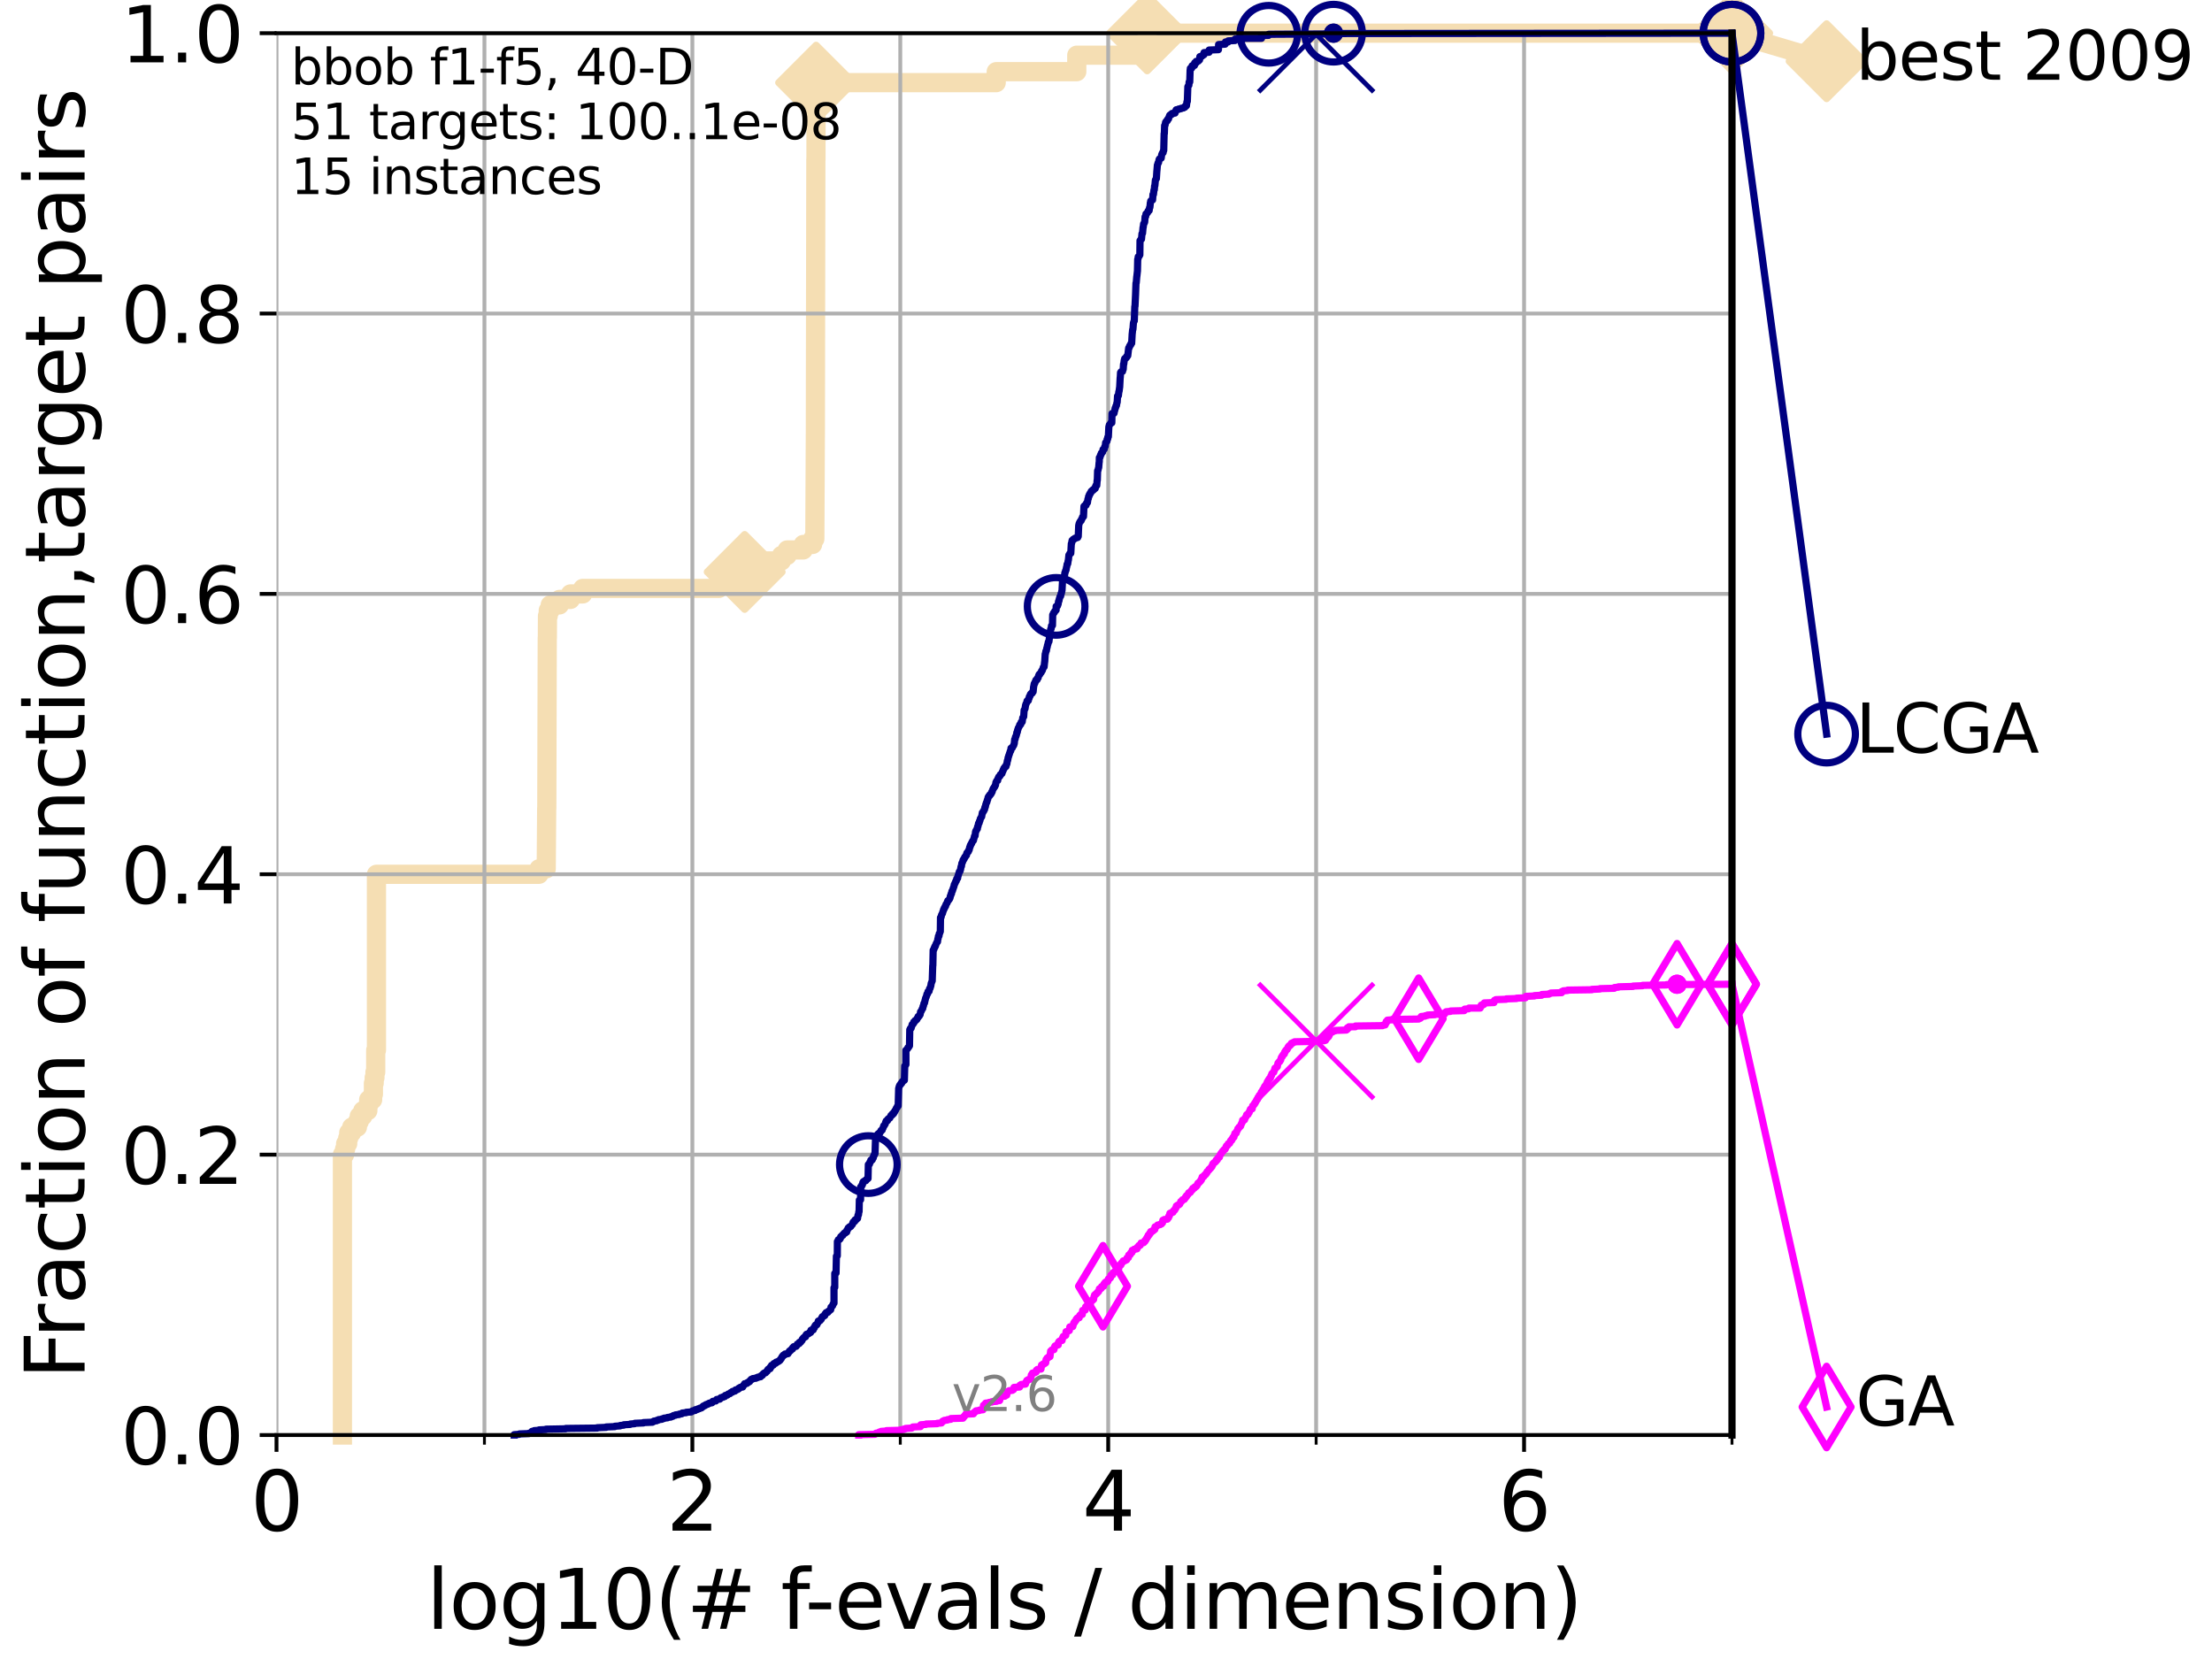 <?xml version="1.0" encoding="utf-8" standalone="no"?>
<!DOCTYPE svg PUBLIC "-//W3C//DTD SVG 1.1//EN"
  "http://www.w3.org/Graphics/SVG/1.1/DTD/svg11.dtd">
<svg xmlns:xlink="http://www.w3.org/1999/xlink" width="460.8pt" height="345.6pt" viewBox="0 0 460.8 345.6" xmlns="http://www.w3.org/2000/svg" version="1.1">
 <defs>
  <style type="text/css">*{stroke-linejoin: round; stroke-linecap: butt}</style>
 </defs>
 <g id="figure_1">
  <g id="patch_1">
   <path d="M 0 345.6 
L 460.8 345.6 
L 460.8 0 
L 0 0 
z
" style="fill: #ffffff"/>
  </g>
  <g id="axes_1">
   <g id="patch_2">
    <path d="M 57.6 298.944 
L 360.806 298.944 
L 360.806 6.912 
L 57.6 6.912 
z
" style="fill: #ffffff"/>
   </g>
   <g id="line2d_1">
    <path d="M 71.332 298.944 
L 71.332 240.538 
L 71.78 240.538 
L 71.78 239.392 
L 72 239.392 
L 72 238.247 
L 72.432 238.247 
L 72.432 237.102 
L 72.645 237.102 
L 72.645 235.957 
L 73.268 235.957 
L 73.268 234.811 
L 74.457 234.811 
L 74.457 233.666 
L 74.837 233.666 
L 74.837 232.521 
L 75.575 232.521 
L 75.575 231.376 
L 76.63 231.376 
L 76.63 230.231 
L 76.8 230.231 
L 76.8 229.085 
L 77.629 229.085 
L 77.629 227.94 
L 77.79 227.94 
L 77.79 225.65 
L 77.95 225.65 
L 77.95 224.504 
L 78.109 224.504 
L 78.109 223.359 
L 78.267 223.359 
L 78.267 218.778 
L 78.423 218.778 
L 78.423 182.131 
L 112.283 182.131 
L 112.283 180.986 
L 113.789 180.986 
L 113.884 168.389 
L 113.907 168.389 
L 114.001 132.887 
L 114.025 132.887 
L 114.048 128.306 
L 114.211 128.306 
L 114.211 127.16 
L 114.624 127.16 
L 114.624 126.015 
L 116.543 126.015 
L 116.543 124.87 
L 118.836 124.87 
L 118.836 123.725 
L 121.393 123.725 
L 121.393 122.58 
L 149.768 122.58 
L 149.768 121.434 
L 152.871 121.434 
L 152.871 120.289 
L 155.13 120.289 
L 155.13 119.144 
L 157.86 119.144 
L 157.86 117.999 
L 159.658 117.999 
L 159.658 116.853 
L 162.791 116.853 
L 162.791 115.708 
L 163.983 115.708 
L 163.983 114.563 
L 167.332 114.563 
L 167.332 113.418 
L 169.284 113.418 
L 169.284 112.273 
L 169.743 112.273 
L 169.849 90.513 
L 169.854 90.513 
L 169.956 33.252 
L 169.979 33.252 
L 170.012 17.219 
L 207.532 17.219 
L 207.532 14.929 
L 224.312 14.929 
L 224.312 11.493 
L 238.976 11.493 
L 238.977 6.912 
L 360.806 6.912 
L 360.806 6.912 
" style="fill: none; stroke: #f5deb3; stroke-width: 4; stroke-linecap: square"/>
   </g>
   <g id="line2d_2">
    <defs>
     <path id="m8bafa35e5d" d="M 0 7.778 
L 7.778 0 
L 0 -7.778 
L -7.778 0 
z
" style="stroke: #f5deb3; stroke-width: 1.5; stroke-linejoin: miter"/>
    </defs>
    <g>
     <use xlink:href="#m8bafa35e5d" x="155.13" y="119.144" style="fill: #f5deb3; stroke: #f5deb3; stroke-width: 1.5; stroke-linejoin: miter"/>
     <use xlink:href="#m8bafa35e5d" x="170.012" y="17.219" style="fill: #f5deb3; stroke: #f5deb3; stroke-width: 1.5; stroke-linejoin: miter"/>
     <use xlink:href="#m8bafa35e5d" x="238.977" y="6.912" style="fill: #f5deb3; stroke: #f5deb3; stroke-width: 1.5; stroke-linejoin: miter"/>
     <use xlink:href="#m8bafa35e5d" x="238.977" y="6.912" style="fill: #f5deb3; stroke: #f5deb3; stroke-width: 1.5; stroke-linejoin: miter"/>
     <use xlink:href="#m8bafa35e5d" x="360.806" y="6.912" style="fill: #f5deb3; stroke: #f5deb3; stroke-width: 1.5; stroke-linejoin: miter"/>
    </g>
   </g>
   <g id="line2d_3">
    <path style="fill: none; stroke: #f5deb3; stroke-width: 4; stroke-linecap: square"/>
    <g/>
   </g>
   <g id="line2d_4">
    <path d="M 360.806 6.912 
L 380.515 12.753 
" style="fill: none; stroke: #f5deb3; stroke-width: 4; stroke-linecap: square"/>
    <g>
     <use xlink:href="#m8bafa35e5d" x="360.806" y="6.912" style="fill: #f5deb3; stroke: #f5deb3; stroke-width: 1.5; stroke-linejoin: miter"/>
     <use xlink:href="#m8bafa35e5d" x="380.515" y="12.753" style="fill: #f5deb3; stroke: #f5deb3; stroke-width: 1.5; stroke-linejoin: miter"/>
    </g>
   </g>
   <g id="matplotlib.axis_1">
    <g id="xtick_1">
     <g id="line2d_5">
      <path d="M 57.6 298.944 
L 57.6 6.912 
" clip-path="url(#pd2324018b4)" style="fill: none; stroke: #b0b0b0; stroke-width: 0.8; stroke-linecap: square"/>
     </g>
     <g id="line2d_6">
      <defs>
       <path id="m4705fb8b38" d="M 0 0 
L 0 3.5 
" style="stroke: #000000; stroke-width: 0.8"/>
      </defs>
      <g>
       <use xlink:href="#m4705fb8b38" x="57.6" y="298.944" style="stroke: #000000; stroke-width: 0.8"/>
      </g>
     </g>
     <g id="text_1">
      <!-- 0 -->
      <g transform="translate(52.192 318.861)scale(0.17 -0.17)">
       <defs>
        <path id="DejaVuSans-30" d="M 2034 4250 
Q 1547 4250 1301 3770 
Q 1056 3291 1056 2328 
Q 1056 1369 1301 889 
Q 1547 409 2034 409 
Q 2525 409 2770 889 
Q 3016 1369 3016 2328 
Q 3016 3291 2770 3770 
Q 2525 4250 2034 4250 
z
M 2034 4750 
Q 2819 4750 3233 4129 
Q 3647 3509 3647 2328 
Q 3647 1150 3233 529 
Q 2819 -91 2034 -91 
Q 1250 -91 836 529 
Q 422 1150 422 2328 
Q 422 3509 836 4129 
Q 1250 4750 2034 4750 
z
" transform="scale(0.016)"/>
       </defs>
       <use xlink:href="#DejaVuSans-30"/>
      </g>
     </g>
    </g>
    <g id="xtick_2">
     <g id="line2d_7">
      <path d="M 144.23 298.944 
L 144.23 6.912 
" clip-path="url(#pd2324018b4)" style="fill: none; stroke: #b0b0b0; stroke-width: 0.8; stroke-linecap: square"/>
     </g>
     <g id="line2d_8">
      <g>
       <use xlink:href="#m4705fb8b38" x="144.23" y="298.944" style="stroke: #000000; stroke-width: 0.8"/>
      </g>
     </g>
     <g id="text_2">
      <!-- 2 -->
      <g transform="translate(138.822 318.861)scale(0.17 -0.17)">
       <defs>
        <path id="DejaVuSans-32" d="M 1228 531 
L 3431 531 
L 3431 0 
L 469 0 
L 469 531 
Q 828 903 1448 1529 
Q 2069 2156 2228 2338 
Q 2531 2678 2651 2914 
Q 2772 3150 2772 3378 
Q 2772 3750 2511 3984 
Q 2250 4219 1831 4219 
Q 1534 4219 1204 4116 
Q 875 4013 500 3803 
L 500 4441 
Q 881 4594 1212 4672 
Q 1544 4750 1819 4750 
Q 2544 4750 2975 4387 
Q 3406 4025 3406 3419 
Q 3406 3131 3298 2873 
Q 3191 2616 2906 2266 
Q 2828 2175 2409 1742 
Q 1991 1309 1228 531 
z
" transform="scale(0.016)"/>
       </defs>
       <use xlink:href="#DejaVuSans-32"/>
      </g>
     </g>
    </g>
    <g id="xtick_3">
     <g id="line2d_9">
      <path d="M 230.861 298.944 
L 230.861 6.912 
" clip-path="url(#pd2324018b4)" style="fill: none; stroke: #b0b0b0; stroke-width: 0.8; stroke-linecap: square"/>
     </g>
     <g id="line2d_10">
      <g>
       <use xlink:href="#m4705fb8b38" x="230.861" y="298.944" style="stroke: #000000; stroke-width: 0.8"/>
      </g>
     </g>
     <g id="text_3">
      <!-- 4 -->
      <g transform="translate(225.453 318.861)scale(0.17 -0.17)">
       <defs>
        <path id="DejaVuSans-34" d="M 2419 4116 
L 825 1625 
L 2419 1625 
L 2419 4116 
z
M 2253 4666 
L 3047 4666 
L 3047 1625 
L 3713 1625 
L 3713 1100 
L 3047 1100 
L 3047 0 
L 2419 0 
L 2419 1100 
L 313 1100 
L 313 1709 
L 2253 4666 
z
" transform="scale(0.016)"/>
       </defs>
       <use xlink:href="#DejaVuSans-34"/>
      </g>
     </g>
    </g>
    <g id="xtick_4">
     <g id="line2d_11">
      <path d="M 317.491 298.944 
L 317.491 6.912 
" clip-path="url(#pd2324018b4)" style="fill: none; stroke: #b0b0b0; stroke-width: 0.8; stroke-linecap: square"/>
     </g>
     <g id="line2d_12">
      <g>
       <use xlink:href="#m4705fb8b38" x="317.491" y="298.944" style="stroke: #000000; stroke-width: 0.8"/>
      </g>
     </g>
     <g id="text_4">
      <!-- 6 -->
      <g transform="translate(312.083 318.861)scale(0.17 -0.17)">
       <defs>
        <path id="DejaVuSans-36" d="M 2113 2584 
Q 1688 2584 1439 2293 
Q 1191 2003 1191 1497 
Q 1191 994 1439 701 
Q 1688 409 2113 409 
Q 2538 409 2786 701 
Q 3034 994 3034 1497 
Q 3034 2003 2786 2293 
Q 2538 2584 2113 2584 
z
M 3366 4563 
L 3366 3988 
Q 3128 4100 2886 4159 
Q 2644 4219 2406 4219 
Q 1781 4219 1451 3797 
Q 1122 3375 1075 2522 
Q 1259 2794 1537 2939 
Q 1816 3084 2150 3084 
Q 2853 3084 3261 2657 
Q 3669 2231 3669 1497 
Q 3669 778 3244 343 
Q 2819 -91 2113 -91 
Q 1303 -91 875 529 
Q 447 1150 447 2328 
Q 447 3434 972 4092 
Q 1497 4750 2381 4750 
Q 2619 4750 2861 4703 
Q 3103 4656 3366 4563 
z
" transform="scale(0.016)"/>
       </defs>
       <use xlink:href="#DejaVuSans-36"/>
      </g>
     </g>
    </g>
    <g id="xtick_5">
     <g id="line2d_13">
      <path d="M 100.915 298.944 
L 100.915 6.912 
" clip-path="url(#pd2324018b4)" style="fill: none; stroke: #b0b0b0; stroke-width: 0.8; stroke-linecap: square"/>
     </g>
     <g id="line2d_14">
      <defs>
       <path id="m3505e02767" d="M 0 0 
L 0 2 
" style="stroke: #000000; stroke-width: 0.6"/>
      </defs>
      <g>
       <use xlink:href="#m3505e02767" x="100.915" y="298.944" style="stroke: #000000; stroke-width: 0.6"/>
      </g>
     </g>
    </g>
    <g id="xtick_6">
     <g id="line2d_15">
      <path d="M 187.546 298.944 
L 187.546 6.912 
" clip-path="url(#pd2324018b4)" style="fill: none; stroke: #b0b0b0; stroke-width: 0.8; stroke-linecap: square"/>
     </g>
     <g id="line2d_16">
      <g>
       <use xlink:href="#m3505e02767" x="187.546" y="298.944" style="stroke: #000000; stroke-width: 0.6"/>
      </g>
     </g>
    </g>
    <g id="xtick_7">
     <g id="line2d_17">
      <path d="M 274.176 298.944 
L 274.176 6.912 
" clip-path="url(#pd2324018b4)" style="fill: none; stroke: #b0b0b0; stroke-width: 0.8; stroke-linecap: square"/>
     </g>
     <g id="line2d_18">
      <g>
       <use xlink:href="#m3505e02767" x="274.176" y="298.944" style="stroke: #000000; stroke-width: 0.6"/>
      </g>
     </g>
    </g>
    <g id="xtick_8">
     <g id="line2d_19">
      <path d="M 360.806 298.944 
L 360.806 6.912 
" clip-path="url(#pd2324018b4)" style="fill: none; stroke: #b0b0b0; stroke-width: 0.8; stroke-linecap: square"/>
     </g>
     <g id="line2d_20">
      <g>
       <use xlink:href="#m3505e02767" x="360.806" y="298.944" style="stroke: #000000; stroke-width: 0.6"/>
      </g>
     </g>
    </g>
    <g id="text_5">
     <!-- log10(# f-evals / dimension) -->
     <g transform="translate(88.823 339.314)scale(0.17 -0.17)">
      <defs>
       <path id="DejaVuSans-6c" d="M 603 4863 
L 1178 4863 
L 1178 0 
L 603 0 
L 603 4863 
z
" transform="scale(0.016)"/>
       <path id="DejaVuSans-6f" d="M 1959 3097 
Q 1497 3097 1228 2736 
Q 959 2375 959 1747 
Q 959 1119 1226 758 
Q 1494 397 1959 397 
Q 2419 397 2687 759 
Q 2956 1122 2956 1747 
Q 2956 2369 2687 2733 
Q 2419 3097 1959 3097 
z
M 1959 3584 
Q 2709 3584 3137 3096 
Q 3566 2609 3566 1747 
Q 3566 888 3137 398 
Q 2709 -91 1959 -91 
Q 1206 -91 779 398 
Q 353 888 353 1747 
Q 353 2609 779 3096 
Q 1206 3584 1959 3584 
z
" transform="scale(0.016)"/>
       <path id="DejaVuSans-67" d="M 2906 1791 
Q 2906 2416 2648 2759 
Q 2391 3103 1925 3103 
Q 1463 3103 1205 2759 
Q 947 2416 947 1791 
Q 947 1169 1205 825 
Q 1463 481 1925 481 
Q 2391 481 2648 825 
Q 2906 1169 2906 1791 
z
M 3481 434 
Q 3481 -459 3084 -895 
Q 2688 -1331 1869 -1331 
Q 1566 -1331 1297 -1286 
Q 1028 -1241 775 -1147 
L 775 -588 
Q 1028 -725 1275 -790 
Q 1522 -856 1778 -856 
Q 2344 -856 2625 -561 
Q 2906 -266 2906 331 
L 2906 616 
Q 2728 306 2450 153 
Q 2172 0 1784 0 
Q 1141 0 747 490 
Q 353 981 353 1791 
Q 353 2603 747 3093 
Q 1141 3584 1784 3584 
Q 2172 3584 2450 3431 
Q 2728 3278 2906 2969 
L 2906 3500 
L 3481 3500 
L 3481 434 
z
" transform="scale(0.016)"/>
       <path id="DejaVuSans-31" d="M 794 531 
L 1825 531 
L 1825 4091 
L 703 3866 
L 703 4441 
L 1819 4666 
L 2450 4666 
L 2450 531 
L 3481 531 
L 3481 0 
L 794 0 
L 794 531 
z
" transform="scale(0.016)"/>
       <path id="DejaVuSans-28" d="M 1984 4856 
Q 1566 4138 1362 3434 
Q 1159 2731 1159 2009 
Q 1159 1288 1364 580 
Q 1569 -128 1984 -844 
L 1484 -844 
Q 1016 -109 783 600 
Q 550 1309 550 2009 
Q 550 2706 781 3412 
Q 1013 4119 1484 4856 
L 1984 4856 
z
" transform="scale(0.016)"/>
       <path id="DejaVuSans-23" d="M 3272 2816 
L 2363 2816 
L 2100 1772 
L 3016 1772 
L 3272 2816 
z
M 2803 4594 
L 2478 3297 
L 3391 3297 
L 3719 4594 
L 4219 4594 
L 3897 3297 
L 4872 3297 
L 4872 2816 
L 3775 2816 
L 3519 1772 
L 4513 1772 
L 4513 1294 
L 3397 1294 
L 3072 0 
L 2572 0 
L 2894 1294 
L 1978 1294 
L 1656 0 
L 1153 0 
L 1478 1294 
L 494 1294 
L 494 1772 
L 1594 1772 
L 1856 2816 
L 850 2816 
L 850 3297 
L 1978 3297 
L 2297 4594 
L 2803 4594 
z
" transform="scale(0.016)"/>
       <path id="DejaVuSans-20" transform="scale(0.016)"/>
       <path id="DejaVuSans-66" d="M 2375 4863 
L 2375 4384 
L 1825 4384 
Q 1516 4384 1395 4259 
Q 1275 4134 1275 3809 
L 1275 3500 
L 2222 3500 
L 2222 3053 
L 1275 3053 
L 1275 0 
L 697 0 
L 697 3053 
L 147 3053 
L 147 3500 
L 697 3500 
L 697 3744 
Q 697 4328 969 4595 
Q 1241 4863 1831 4863 
L 2375 4863 
z
" transform="scale(0.016)"/>
       <path id="DejaVuSans-2d" d="M 313 2009 
L 1997 2009 
L 1997 1497 
L 313 1497 
L 313 2009 
z
" transform="scale(0.016)"/>
       <path id="DejaVuSans-65" d="M 3597 1894 
L 3597 1613 
L 953 1613 
Q 991 1019 1311 708 
Q 1631 397 2203 397 
Q 2534 397 2845 478 
Q 3156 559 3463 722 
L 3463 178 
Q 3153 47 2828 -22 
Q 2503 -91 2169 -91 
Q 1331 -91 842 396 
Q 353 884 353 1716 
Q 353 2575 817 3079 
Q 1281 3584 2069 3584 
Q 2775 3584 3186 3129 
Q 3597 2675 3597 1894 
z
M 3022 2063 
Q 3016 2534 2758 2815 
Q 2500 3097 2075 3097 
Q 1594 3097 1305 2825 
Q 1016 2553 972 2059 
L 3022 2063 
z
" transform="scale(0.016)"/>
       <path id="DejaVuSans-76" d="M 191 3500 
L 800 3500 
L 1894 563 
L 2988 3500 
L 3597 3500 
L 2284 0 
L 1503 0 
L 191 3500 
z
" transform="scale(0.016)"/>
       <path id="DejaVuSans-61" d="M 2194 1759 
Q 1497 1759 1228 1600 
Q 959 1441 959 1056 
Q 959 750 1161 570 
Q 1363 391 1709 391 
Q 2188 391 2477 730 
Q 2766 1069 2766 1631 
L 2766 1759 
L 2194 1759 
z
M 3341 1997 
L 3341 0 
L 2766 0 
L 2766 531 
Q 2569 213 2275 61 
Q 1981 -91 1556 -91 
Q 1019 -91 701 211 
Q 384 513 384 1019 
Q 384 1609 779 1909 
Q 1175 2209 1959 2209 
L 2766 2209 
L 2766 2266 
Q 2766 2663 2505 2880 
Q 2244 3097 1772 3097 
Q 1472 3097 1187 3025 
Q 903 2953 641 2809 
L 641 3341 
Q 956 3463 1253 3523 
Q 1550 3584 1831 3584 
Q 2591 3584 2966 3190 
Q 3341 2797 3341 1997 
z
" transform="scale(0.016)"/>
       <path id="DejaVuSans-73" d="M 2834 3397 
L 2834 2853 
Q 2591 2978 2328 3040 
Q 2066 3103 1784 3103 
Q 1356 3103 1142 2972 
Q 928 2841 928 2578 
Q 928 2378 1081 2264 
Q 1234 2150 1697 2047 
L 1894 2003 
Q 2506 1872 2764 1633 
Q 3022 1394 3022 966 
Q 3022 478 2636 193 
Q 2250 -91 1575 -91 
Q 1294 -91 989 -36 
Q 684 19 347 128 
L 347 722 
Q 666 556 975 473 
Q 1284 391 1588 391 
Q 1994 391 2212 530 
Q 2431 669 2431 922 
Q 2431 1156 2273 1281 
Q 2116 1406 1581 1522 
L 1381 1569 
Q 847 1681 609 1914 
Q 372 2147 372 2553 
Q 372 3047 722 3315 
Q 1072 3584 1716 3584 
Q 2034 3584 2315 3537 
Q 2597 3491 2834 3397 
z
" transform="scale(0.016)"/>
       <path id="DejaVuSans-2f" d="M 1625 4666 
L 2156 4666 
L 531 -594 
L 0 -594 
L 1625 4666 
z
" transform="scale(0.016)"/>
       <path id="DejaVuSans-64" d="M 2906 2969 
L 2906 4863 
L 3481 4863 
L 3481 0 
L 2906 0 
L 2906 525 
Q 2725 213 2448 61 
Q 2172 -91 1784 -91 
Q 1150 -91 751 415 
Q 353 922 353 1747 
Q 353 2572 751 3078 
Q 1150 3584 1784 3584 
Q 2172 3584 2448 3432 
Q 2725 3281 2906 2969 
z
M 947 1747 
Q 947 1113 1208 752 
Q 1469 391 1925 391 
Q 2381 391 2643 752 
Q 2906 1113 2906 1747 
Q 2906 2381 2643 2742 
Q 2381 3103 1925 3103 
Q 1469 3103 1208 2742 
Q 947 2381 947 1747 
z
" transform="scale(0.016)"/>
       <path id="DejaVuSans-69" d="M 603 3500 
L 1178 3500 
L 1178 0 
L 603 0 
L 603 3500 
z
M 603 4863 
L 1178 4863 
L 1178 4134 
L 603 4134 
L 603 4863 
z
" transform="scale(0.016)"/>
       <path id="DejaVuSans-6d" d="M 3328 2828 
Q 3544 3216 3844 3400 
Q 4144 3584 4550 3584 
Q 5097 3584 5394 3201 
Q 5691 2819 5691 2113 
L 5691 0 
L 5113 0 
L 5113 2094 
Q 5113 2597 4934 2840 
Q 4756 3084 4391 3084 
Q 3944 3084 3684 2787 
Q 3425 2491 3425 1978 
L 3425 0 
L 2847 0 
L 2847 2094 
Q 2847 2600 2669 2842 
Q 2491 3084 2119 3084 
Q 1678 3084 1418 2786 
Q 1159 2488 1159 1978 
L 1159 0 
L 581 0 
L 581 3500 
L 1159 3500 
L 1159 2956 
Q 1356 3278 1631 3431 
Q 1906 3584 2284 3584 
Q 2666 3584 2933 3390 
Q 3200 3197 3328 2828 
z
" transform="scale(0.016)"/>
       <path id="DejaVuSans-6e" d="M 3513 2113 
L 3513 0 
L 2938 0 
L 2938 2094 
Q 2938 2591 2744 2837 
Q 2550 3084 2163 3084 
Q 1697 3084 1428 2787 
Q 1159 2491 1159 1978 
L 1159 0 
L 581 0 
L 581 3500 
L 1159 3500 
L 1159 2956 
Q 1366 3272 1645 3428 
Q 1925 3584 2291 3584 
Q 2894 3584 3203 3211 
Q 3513 2838 3513 2113 
z
" transform="scale(0.016)"/>
       <path id="DejaVuSans-29" d="M 513 4856 
L 1013 4856 
Q 1481 4119 1714 3412 
Q 1947 2706 1947 2009 
Q 1947 1309 1714 600 
Q 1481 -109 1013 -844 
L 513 -844 
Q 928 -128 1133 580 
Q 1338 1288 1338 2009 
Q 1338 2731 1133 3434 
Q 928 4138 513 4856 
z
" transform="scale(0.016)"/>
      </defs>
      <use xlink:href="#DejaVuSans-6c"/>
      <use xlink:href="#DejaVuSans-6f" x="27.783"/>
      <use xlink:href="#DejaVuSans-67" x="88.965"/>
      <use xlink:href="#DejaVuSans-31" x="152.441"/>
      <use xlink:href="#DejaVuSans-30" x="216.064"/>
      <use xlink:href="#DejaVuSans-28" x="279.688"/>
      <use xlink:href="#DejaVuSans-23" x="318.701"/>
      <use xlink:href="#DejaVuSans-20" x="402.49"/>
      <use xlink:href="#DejaVuSans-66" x="434.277"/>
      <use xlink:href="#DejaVuSans-2d" x="463.982"/>
      <use xlink:href="#DejaVuSans-65" x="500.066"/>
      <use xlink:href="#DejaVuSans-76" x="561.59"/>
      <use xlink:href="#DejaVuSans-61" x="620.77"/>
      <use xlink:href="#DejaVuSans-6c" x="682.049"/>
      <use xlink:href="#DejaVuSans-73" x="709.832"/>
      <use xlink:href="#DejaVuSans-20" x="761.932"/>
      <use xlink:href="#DejaVuSans-2f" x="793.719"/>
      <use xlink:href="#DejaVuSans-20" x="827.41"/>
      <use xlink:href="#DejaVuSans-64" x="859.197"/>
      <use xlink:href="#DejaVuSans-69" x="922.674"/>
      <use xlink:href="#DejaVuSans-6d" x="950.457"/>
      <use xlink:href="#DejaVuSans-65" x="1047.869"/>
      <use xlink:href="#DejaVuSans-6e" x="1109.393"/>
      <use xlink:href="#DejaVuSans-73" x="1172.771"/>
      <use xlink:href="#DejaVuSans-69" x="1224.871"/>
      <use xlink:href="#DejaVuSans-6f" x="1252.654"/>
      <use xlink:href="#DejaVuSans-6e" x="1313.836"/>
      <use xlink:href="#DejaVuSans-29" x="1377.215"/>
     </g>
    </g>
   </g>
   <g id="matplotlib.axis_2">
    <g id="ytick_1">
     <g id="line2d_21">
      <path d="M 57.6 298.944 
L 360.806 298.944 
" clip-path="url(#pd2324018b4)" style="fill: none; stroke: #b0b0b0; stroke-width: 0.8; stroke-linecap: square"/>
     </g>
     <g id="line2d_22">
      <defs>
       <path id="m100389ce12" d="M 0 0 
L -3.5 0 
" style="stroke: #000000; stroke-width: 0.8"/>
      </defs>
      <g>
       <use xlink:href="#m100389ce12" x="57.6" y="298.944" style="stroke: #000000; stroke-width: 0.8"/>
      </g>
     </g>
     <g id="text_6">
      <!-- 0.0 -->
      <g transform="translate(25.155 305.023)scale(0.16 -0.16)">
       <defs>
        <path id="DejaVuSans-2e" d="M 684 794 
L 1344 794 
L 1344 0 
L 684 0 
L 684 794 
z
" transform="scale(0.016)"/>
       </defs>
       <use xlink:href="#DejaVuSans-30"/>
       <use xlink:href="#DejaVuSans-2e" x="63.623"/>
       <use xlink:href="#DejaVuSans-30" x="95.41"/>
      </g>
     </g>
    </g>
    <g id="ytick_2">
     <g id="line2d_23">
      <path d="M 57.6 240.538 
L 360.806 240.538 
" clip-path="url(#pd2324018b4)" style="fill: none; stroke: #b0b0b0; stroke-width: 0.8; stroke-linecap: square"/>
     </g>
     <g id="line2d_24">
      <g>
       <use xlink:href="#m100389ce12" x="57.6" y="240.538" style="stroke: #000000; stroke-width: 0.8"/>
      </g>
     </g>
     <g id="text_7">
      <!-- 0.2 -->
      <g transform="translate(25.155 246.616)scale(0.16 -0.16)">
       <use xlink:href="#DejaVuSans-30"/>
       <use xlink:href="#DejaVuSans-2e" x="63.623"/>
       <use xlink:href="#DejaVuSans-32" x="95.41"/>
      </g>
     </g>
    </g>
    <g id="ytick_3">
     <g id="line2d_25">
      <path d="M 57.6 182.131 
L 360.806 182.131 
" clip-path="url(#pd2324018b4)" style="fill: none; stroke: #b0b0b0; stroke-width: 0.8; stroke-linecap: square"/>
     </g>
     <g id="line2d_26">
      <g>
       <use xlink:href="#m100389ce12" x="57.6" y="182.131" style="stroke: #000000; stroke-width: 0.8"/>
      </g>
     </g>
     <g id="text_8">
      <!-- 0.4 -->
      <g transform="translate(25.155 188.21)scale(0.16 -0.16)">
       <use xlink:href="#DejaVuSans-30"/>
       <use xlink:href="#DejaVuSans-2e" x="63.623"/>
       <use xlink:href="#DejaVuSans-34" x="95.41"/>
      </g>
     </g>
    </g>
    <g id="ytick_4">
     <g id="line2d_27">
      <path d="M 57.6 123.725 
L 360.806 123.725 
" clip-path="url(#pd2324018b4)" style="fill: none; stroke: #b0b0b0; stroke-width: 0.8; stroke-linecap: square"/>
     </g>
     <g id="line2d_28">
      <g>
       <use xlink:href="#m100389ce12" x="57.6" y="123.725" style="stroke: #000000; stroke-width: 0.8"/>
      </g>
     </g>
     <g id="text_9">
      <!-- 0.6 -->
      <g transform="translate(25.155 129.804)scale(0.16 -0.16)">
       <use xlink:href="#DejaVuSans-30"/>
       <use xlink:href="#DejaVuSans-2e" x="63.623"/>
       <use xlink:href="#DejaVuSans-36" x="95.41"/>
      </g>
     </g>
    </g>
    <g id="ytick_5">
     <g id="line2d_29">
      <path d="M 57.6 65.318 
L 360.806 65.318 
" clip-path="url(#pd2324018b4)" style="fill: none; stroke: #b0b0b0; stroke-width: 0.8; stroke-linecap: square"/>
     </g>
     <g id="line2d_30">
      <g>
       <use xlink:href="#m100389ce12" x="57.6" y="65.318" style="stroke: #000000; stroke-width: 0.8"/>
      </g>
     </g>
     <g id="text_10">
      <!-- 0.8 -->
      <g transform="translate(25.155 71.397)scale(0.16 -0.16)">
       <defs>
        <path id="DejaVuSans-38" d="M 2034 2216 
Q 1584 2216 1326 1975 
Q 1069 1734 1069 1313 
Q 1069 891 1326 650 
Q 1584 409 2034 409 
Q 2484 409 2743 651 
Q 3003 894 3003 1313 
Q 3003 1734 2745 1975 
Q 2488 2216 2034 2216 
z
M 1403 2484 
Q 997 2584 770 2862 
Q 544 3141 544 3541 
Q 544 4100 942 4425 
Q 1341 4750 2034 4750 
Q 2731 4750 3128 4425 
Q 3525 4100 3525 3541 
Q 3525 3141 3298 2862 
Q 3072 2584 2669 2484 
Q 3125 2378 3379 2068 
Q 3634 1759 3634 1313 
Q 3634 634 3220 271 
Q 2806 -91 2034 -91 
Q 1263 -91 848 271 
Q 434 634 434 1313 
Q 434 1759 690 2068 
Q 947 2378 1403 2484 
z
M 1172 3481 
Q 1172 3119 1398 2916 
Q 1625 2713 2034 2713 
Q 2441 2713 2670 2916 
Q 2900 3119 2900 3481 
Q 2900 3844 2670 4047 
Q 2441 4250 2034 4250 
Q 1625 4250 1398 4047 
Q 1172 3844 1172 3481 
z
" transform="scale(0.016)"/>
       </defs>
       <use xlink:href="#DejaVuSans-30"/>
       <use xlink:href="#DejaVuSans-2e" x="63.623"/>
       <use xlink:href="#DejaVuSans-38" x="95.41"/>
      </g>
     </g>
    </g>
    <g id="ytick_6">
     <g id="line2d_31">
      <path d="M 57.6 6.912 
L 360.806 6.912 
" clip-path="url(#pd2324018b4)" style="fill: none; stroke: #b0b0b0; stroke-width: 0.8; stroke-linecap: square"/>
     </g>
     <g id="line2d_32">
      <g>
       <use xlink:href="#m100389ce12" x="57.6" y="6.912" style="stroke: #000000; stroke-width: 0.8"/>
      </g>
     </g>
     <g id="text_11">
      <!-- 1.0 -->
      <g transform="translate(25.155 12.991)scale(0.16 -0.16)">
       <use xlink:href="#DejaVuSans-31"/>
       <use xlink:href="#DejaVuSans-2e" x="63.623"/>
       <use xlink:href="#DejaVuSans-30" x="95.41"/>
      </g>
     </g>
    </g>
    <g id="text_12">
     <!-- Fraction of function,target pairs -->
     <g transform="translate(17.62 287.313)rotate(-90)scale(0.17 -0.17)">
      <defs>
       <path id="DejaVuSans-46" d="M 628 4666 
L 3309 4666 
L 3309 4134 
L 1259 4134 
L 1259 2759 
L 3109 2759 
L 3109 2228 
L 1259 2228 
L 1259 0 
L 628 0 
L 628 4666 
z
" transform="scale(0.016)"/>
       <path id="DejaVuSans-72" d="M 2631 2963 
Q 2534 3019 2420 3045 
Q 2306 3072 2169 3072 
Q 1681 3072 1420 2755 
Q 1159 2438 1159 1844 
L 1159 0 
L 581 0 
L 581 3500 
L 1159 3500 
L 1159 2956 
Q 1341 3275 1631 3429 
Q 1922 3584 2338 3584 
Q 2397 3584 2469 3576 
Q 2541 3569 2628 3553 
L 2631 2963 
z
" transform="scale(0.016)"/>
       <path id="DejaVuSans-63" d="M 3122 3366 
L 3122 2828 
Q 2878 2963 2633 3030 
Q 2388 3097 2138 3097 
Q 1578 3097 1268 2742 
Q 959 2388 959 1747 
Q 959 1106 1268 751 
Q 1578 397 2138 397 
Q 2388 397 2633 464 
Q 2878 531 3122 666 
L 3122 134 
Q 2881 22 2623 -34 
Q 2366 -91 2075 -91 
Q 1284 -91 818 406 
Q 353 903 353 1747 
Q 353 2603 823 3093 
Q 1294 3584 2113 3584 
Q 2378 3584 2631 3529 
Q 2884 3475 3122 3366 
z
" transform="scale(0.016)"/>
       <path id="DejaVuSans-74" d="M 1172 4494 
L 1172 3500 
L 2356 3500 
L 2356 3053 
L 1172 3053 
L 1172 1153 
Q 1172 725 1289 603 
Q 1406 481 1766 481 
L 2356 481 
L 2356 0 
L 1766 0 
Q 1100 0 847 248 
Q 594 497 594 1153 
L 594 3053 
L 172 3053 
L 172 3500 
L 594 3500 
L 594 4494 
L 1172 4494 
z
" transform="scale(0.016)"/>
       <path id="DejaVuSans-75" d="M 544 1381 
L 544 3500 
L 1119 3500 
L 1119 1403 
Q 1119 906 1312 657 
Q 1506 409 1894 409 
Q 2359 409 2629 706 
Q 2900 1003 2900 1516 
L 2900 3500 
L 3475 3500 
L 3475 0 
L 2900 0 
L 2900 538 
Q 2691 219 2414 64 
Q 2138 -91 1772 -91 
Q 1169 -91 856 284 
Q 544 659 544 1381 
z
M 1991 3584 
L 1991 3584 
z
" transform="scale(0.016)"/>
       <path id="DejaVuSans-2c" d="M 750 794 
L 1409 794 
L 1409 256 
L 897 -744 
L 494 -744 
L 750 256 
L 750 794 
z
" transform="scale(0.016)"/>
       <path id="DejaVuSans-70" d="M 1159 525 
L 1159 -1331 
L 581 -1331 
L 581 3500 
L 1159 3500 
L 1159 2969 
Q 1341 3281 1617 3432 
Q 1894 3584 2278 3584 
Q 2916 3584 3314 3078 
Q 3713 2572 3713 1747 
Q 3713 922 3314 415 
Q 2916 -91 2278 -91 
Q 1894 -91 1617 61 
Q 1341 213 1159 525 
z
M 3116 1747 
Q 3116 2381 2855 2742 
Q 2594 3103 2138 3103 
Q 1681 3103 1420 2742 
Q 1159 2381 1159 1747 
Q 1159 1113 1420 752 
Q 1681 391 2138 391 
Q 2594 391 2855 752 
Q 3116 1113 3116 1747 
z
" transform="scale(0.016)"/>
      </defs>
      <use xlink:href="#DejaVuSans-46"/>
      <use xlink:href="#DejaVuSans-72" x="50.27"/>
      <use xlink:href="#DejaVuSans-61" x="91.383"/>
      <use xlink:href="#DejaVuSans-63" x="152.662"/>
      <use xlink:href="#DejaVuSans-74" x="207.643"/>
      <use xlink:href="#DejaVuSans-69" x="246.852"/>
      <use xlink:href="#DejaVuSans-6f" x="274.635"/>
      <use xlink:href="#DejaVuSans-6e" x="335.816"/>
      <use xlink:href="#DejaVuSans-20" x="399.195"/>
      <use xlink:href="#DejaVuSans-6f" x="430.982"/>
      <use xlink:href="#DejaVuSans-66" x="492.164"/>
      <use xlink:href="#DejaVuSans-20" x="527.369"/>
      <use xlink:href="#DejaVuSans-66" x="559.156"/>
      <use xlink:href="#DejaVuSans-75" x="594.361"/>
      <use xlink:href="#DejaVuSans-6e" x="657.74"/>
      <use xlink:href="#DejaVuSans-63" x="721.119"/>
      <use xlink:href="#DejaVuSans-74" x="776.1"/>
      <use xlink:href="#DejaVuSans-69" x="815.309"/>
      <use xlink:href="#DejaVuSans-6f" x="843.092"/>
      <use xlink:href="#DejaVuSans-6e" x="904.273"/>
      <use xlink:href="#DejaVuSans-2c" x="967.652"/>
      <use xlink:href="#DejaVuSans-74" x="999.439"/>
      <use xlink:href="#DejaVuSans-61" x="1038.648"/>
      <use xlink:href="#DejaVuSans-72" x="1099.928"/>
      <use xlink:href="#DejaVuSans-67" x="1139.291"/>
      <use xlink:href="#DejaVuSans-65" x="1202.768"/>
      <use xlink:href="#DejaVuSans-74" x="1264.291"/>
      <use xlink:href="#DejaVuSans-20" x="1303.5"/>
      <use xlink:href="#DejaVuSans-70" x="1335.287"/>
      <use xlink:href="#DejaVuSans-61" x="1398.764"/>
      <use xlink:href="#DejaVuSans-69" x="1460.043"/>
      <use xlink:href="#DejaVuSans-72" x="1487.826"/>
      <use xlink:href="#DejaVuSans-73" x="1528.939"/>
     </g>
    </g>
   </g>
   <g id="line2d_33">
    <defs>
     <path id="mb79d79ca68" d="M 0 1.5 
C 0.398 1.5 0.779 1.342 1.061 1.061 
C 1.342 0.779 1.5 0.398 1.5 0 
C 1.5 -0.398 1.342 -0.779 1.061 -1.061 
C 0.779 -1.342 0.398 -1.5 0 -1.5 
C -0.398 -1.5 -0.779 -1.342 -1.061 -1.061 
C -1.342 -0.779 -1.5 -0.398 -1.5 0 
C -1.5 0.398 -1.342 0.779 -1.061 1.061 
C -0.779 1.342 -0.398 1.5 0 1.5 
z
" style="stroke: #f5deb3"/>
    </defs>
    <g>
     <use xlink:href="#mb79d79ca68" x="238.977" y="6.912" style="fill: #f5deb3; stroke: #f5deb3"/>
     <use xlink:href="#mb79d79ca68" x="238.977" y="6.912" style="fill: #f5deb3; stroke: #f5deb3"/>
    </g>
   </g>
   <g id="line2d_34">
    <defs>
     <path id="md848832ebb" d="M 0 1.5 
C 0.398 1.5 0.779 1.342 1.061 1.061 
C 1.342 0.779 1.5 0.398 1.5 0 
C 1.5 -0.398 1.342 -0.779 1.061 -1.061 
C 0.779 -1.342 0.398 -1.5 0 -1.5 
C -0.398 -1.5 -0.779 -1.342 -1.061 -1.061 
C -1.342 -0.779 -1.5 -0.398 -1.5 0 
C -1.5 0.398 -1.342 0.779 -1.061 1.061 
C -0.779 1.342 -0.398 1.5 0 1.5 
z
" style="stroke: #000080"/>
    </defs>
    <g>
     <use xlink:href="#md848832ebb" x="277.798" y="6.912" style="fill: #000080; stroke: #000080"/>
     <use xlink:href="#md848832ebb" x="277.798" y="6.912" style="fill: #000080; stroke: #000080"/>
    </g>
   </g>
   <g id="line2d_35">
    <path d="M 107.11 298.944 
L 107.11 298.868 
L 108.195 298.791 
L 108.195 298.715 
L 110.193 298.639 
L 110.193 298.562 
L 110.73 298.486 
L 110.814 298.181 
L 111.281 298.104 
L 111.281 298.028 
L 112.283 297.951 
L 112.283 297.875 
L 113.742 297.799 
L 113.742 297.722 
L 117.849 297.646 
L 117.849 297.57 
L 124.414 297.493 
L 124.414 297.417 
L 126.275 297.341 
L 126.275 297.264 
L 128.079 297.188 
L 128.079 297.112 
L 129.188 297.035 
L 129.188 296.959 
L 129.947 296.883 
L 129.947 296.806 
L 131.285 296.73 
L 131.285 296.654 
L 132.234 296.577 
L 132.234 296.501 
L 134.04 296.425 
L 134.04 296.348 
L 135.916 296.272 
L 135.916 296.195 
L 136.206 296.119 
L 136.206 296.043 
L 136.809 295.966 
L 136.809 295.89 
L 137.189 295.814 
L 137.189 295.737 
L 137.887 295.661 
L 137.887 295.585 
L 138.317 295.508 
L 138.317 295.432 
L 139.049 295.356 
L 139.049 295.279 
L 139.754 295.203 
L 139.754 295.127 
L 140.162 295.05 
L 140.261 294.898 
L 140.731 294.821 
L 140.731 294.745 
L 141.48 294.668 
L 141.48 294.592 
L 142.028 294.516 
L 142.112 294.363 
L 142.936 294.287 
L 142.936 294.21 
L 143.994 294.134 
L 143.994 294.058 
L 144.273 293.981 
L 144.273 293.905 
L 144.823 293.829 
L 144.841 293.676 
L 145.331 293.6 
L 145.331 293.523 
L 145.713 293.447 
L 145.713 293.371 
L 146.126 293.294 
L 146.236 293.142 
L 146.417 293.065 
L 146.492 292.912 
L 146.81 292.836 
L 146.81 292.76 
L 147.071 292.683 
L 147.071 292.607 
L 147.435 292.531 
L 147.435 292.454 
L 147.746 292.378 
L 147.746 292.302 
L 148.315 292.225 
L 148.322 292.073 
L 148.496 291.996 
L 148.496 291.92 
L 149.119 291.844 
L 149.119 291.767 
L 149.267 291.691 
L 149.292 291.538 
L 149.956 291.462 
L 149.977 291.309 
L 150.176 291.233 
L 150.176 291.156 
L 150.604 291.08 
L 150.604 291.004 
L 150.988 290.927 
L 151.077 290.698 
L 151.519 290.622 
L 151.519 290.546 
L 151.713 290.469 
L 151.713 290.393 
L 152.064 290.317 
L 152.064 290.24 
L 152.24 290.164 
L 152.24 290.088 
L 152.571 290.011 
L 152.599 289.859 
L 153.11 289.782 
L 153.21 289.553 
L 153.625 289.477 
L 153.625 289.4 
L 153.886 289.324 
L 153.92 289.171 
L 154.185 289.095 
L 154.185 289.019 
L 154.715 288.942 
L 154.825 288.637 
L 154.977 288.561 
L 155.038 288.408 
L 155.112 288.332 
L 155.112 288.255 
L 155.609 288.179 
L 155.673 288.026 
L 155.94 287.95 
L 155.94 287.874 
L 156.173 287.797 
L 156.27 287.568 
L 156.448 287.492 
L 156.487 287.339 
L 156.815 287.263 
L 156.815 287.186 
L 157.494 287.11 
L 157.494 287.034 
L 157.883 286.957 
L 157.883 286.881 
L 158.445 286.805 
L 158.553 286.576 
L 158.828 286.499 
L 158.843 286.347 
L 158.983 286.27 
L 158.983 286.194 
L 159.163 286.117 
L 159.163 286.041 
L 159.506 285.965 
L 159.506 285.888 
L 159.639 285.812 
L 159.639 285.736 
L 159.815 285.659 
L 159.923 285.354 
L 160.064 285.278 
L 160.064 285.201 
L 160.421 285.125 
L 160.455 284.82 
L 160.658 284.743 
L 160.723 284.438 
L 161.104 284.361 
L 161.202 284.056 
L 161.61 283.98 
L 161.684 283.751 
L 162.074 283.674 
L 162.074 283.598 
L 162.322 283.522 
L 162.322 283.445 
L 162.496 283.369 
L 162.595 283.14 
L 162.731 283.064 
L 162.819 282.835 
L 162.885 282.758 
L 162.885 282.682 
L 163.028 282.605 
L 163.049 282.453 
L 163.193 282.376 
L 163.193 282.3 
L 163.508 282.224 
L 163.515 282.071 
L 164.155 281.995 
L 164.219 281.766 
L 164.356 281.689 
L 164.442 281.46 
L 164.664 281.384 
L 164.721 281.231 
L 164.9 281.155 
L 164.9 281.079 
L 165.115 281.002 
L 165.115 280.773 
L 165.268 280.697 
L 165.328 280.544 
L 165.857 280.468 
L 165.857 280.391 
L 165.98 280.315 
L 166.089 280.01 
L 166.395 279.933 
L 166.395 279.857 
L 166.522 279.857 
L 166.53 279.628 
L 166.828 279.552 
L 166.926 279.323 
L 167.076 279.246 
L 167.159 278.941 
L 167.285 278.864 
L 167.351 278.712 
L 167.532 278.635 
L 167.532 278.559 
L 167.798 278.483 
L 167.901 278.101 
L 168.024 278.025 
L 168.024 277.948 
L 168.393 277.872 
L 168.393 277.796 
L 168.62 277.719 
L 168.669 277.566 
L 168.874 277.566 
L 168.937 277.108 
L 169.409 277.032 
L 169.498 276.65 
L 169.671 276.574 
L 169.775 276.192 
L 169.881 276.116 
L 169.881 276.04 
L 170.175 275.963 
L 170.284 275.658 
L 170.37 275.581 
L 170.466 275.2 
L 170.817 275.123 
L 170.817 275.047 
L 170.951 274.971 
L 170.951 274.894 
L 171.089 274.818 
L 171.176 274.513 
L 171.274 274.436 
L 171.317 274.284 
L 171.576 274.207 
L 171.662 274.054 
L 171.812 274.054 
L 171.849 273.749 
L 172.026 273.673 
L 172.09 273.444 
L 172.477 273.367 
L 172.587 273.138 
L 172.77 273.062 
L 172.874 272.909 
L 173.049 272.833 
L 173.118 272.298 
L 173.273 272.222 
L 173.347 272.069 
L 173.454 271.993 
L 173.535 271.688 
L 173.583 271.688 
L 173.652 271.459 
L 173.738 271.459 
L 173.738 268.252 
L 173.899 268.176 
L 173.899 265.274 
L 174.162 265.198 
L 174.24 261.686 
L 174.425 261.61 
L 174.446 258.632 
L 174.55 258.556 
L 174.647 258.25 
L 174.929 258.174 
L 175.025 258.021 
L 175.045 258.021 
L 175.131 257.64 
L 175.3 257.563 
L 175.369 257.411 
L 175.584 257.334 
L 175.667 257.105 
L 175.82 257.029 
L 175.886 256.876 
L 176.077 256.876 
L 176.077 256.723 
L 176.386 256.647 
L 176.438 256.265 
L 176.563 256.189 
L 176.628 255.96 
L 176.695 255.884 
L 176.695 255.807 
L 176.899 255.731 
L 176.954 255.578 
L 177.228 255.502 
L 177.311 255.349 
L 177.397 255.273 
L 177.495 255.12 
L 177.59 255.044 
L 177.693 254.662 
L 177.802 254.586 
L 177.802 254.509 
L 178.061 254.433 
L 178.119 254.128 
L 178.399 254.051 
L 178.431 253.899 
L 178.64 253.822 
L 178.743 253.135 
L 178.837 253.059 
L 178.921 252.372 
L 178.966 252.372 
L 179.015 250.005 
L 179.275 249.928 
L 179.294 247.256 
L 179.467 247.18 
L 179.546 246.875 
L 179.661 246.798 
L 179.743 246.34 
L 179.829 246.264 
L 179.829 246.187 
L 180.046 246.111 
L 180.046 246.035 
L 180.366 245.958 
L 180.444 245.729 
L 180.65 245.653 
L 180.65 245.577 
L 180.828 245.5 
L 180.891 242.599 
L 181.124 242.523 
L 181.194 242.141 
L 181.323 242.065 
L 181.406 241.683 
L 181.708 241.606 
L 181.783 241.301 
L 181.913 241.225 
L 181.995 240.767 
L 182.111 240.69 
L 182.215 240.309 
L 182.287 240.309 
L 182.386 237.255 
L 182.505 237.178 
L 182.615 237.026 
L 182.64 236.949 
L 182.746 236.567 
L 182.771 236.491 
L 182.854 236.262 
L 183.04 236.186 
L 183.04 236.109 
L 183.286 236.033 
L 183.361 235.804 
L 183.477 235.728 
L 183.536 235.499 
L 183.766 235.422 
L 183.863 235.117 
L 183.933 235.041 
L 184.034 234.735 
L 184.063 234.659 
L 184.102 234.506 
L 184.245 234.43 
L 184.349 234.201 
L 184.42 234.124 
L 184.511 233.743 
L 184.588 233.666 
L 184.61 233.514 
L 184.896 233.437 
L 184.976 233.132 
L 185.157 233.055 
L 185.157 232.979 
L 185.362 232.903 
L 185.461 232.674 
L 185.533 232.597 
L 185.606 232.368 
L 185.847 232.292 
L 185.887 232.063 
L 186.149 231.987 
L 186.171 231.758 
L 186.345 231.681 
L 186.436 231.376 
L 186.556 231.299 
L 186.616 231.07 
L 186.676 230.994 
L 186.727 230.841 
L 186.854 230.765 
L 186.948 230.46 
L 187.106 230.383 
L 187.21 226.719 
L 187.241 226.642 
L 187.343 226.26 
L 187.382 226.184 
L 187.452 226.031 
L 187.594 225.955 
L 187.667 225.726 
L 187.84 225.65 
L 187.934 225.344 
L 188.1 225.268 
L 188.162 225.115 
L 188.398 225.039 
L 188.478 222.061 
L 188.593 221.985 
L 188.701 221.756 
L 188.721 221.756 
L 188.721 218.778 
L 188.866 218.702 
L 188.955 218.549 
L 189.053 218.473 
L 189.133 218.244 
L 189.279 218.168 
L 189.387 217.939 
L 189.463 217.862 
L 189.521 214.503 
L 189.627 214.427 
L 189.627 214.274 
L 189.802 214.197 
L 189.906 213.816 
L 189.954 213.739 
L 190.013 213.434 
L 190.186 213.358 
L 190.271 213.129 
L 190.344 213.129 
L 190.35 212.9 
L 190.541 212.823 
L 190.626 212.594 
L 190.847 212.518 
L 190.847 212.441 
L 191.004 212.365 
L 191.106 212.06 
L 191.235 211.983 
L 191.264 211.754 
L 191.49 211.678 
L 191.579 211.449 
L 191.673 211.373 
L 191.774 210.762 
L 191.892 210.685 
L 191.94 210.533 
L 192.009 210.456 
L 192.114 210.151 
L 192.222 210.075 
L 192.294 209.617 
L 192.376 209.54 
L 192.479 209.006 
L 192.595 208.929 
L 192.703 208.395 
L 192.73 208.319 
L 192.84 207.861 
L 192.902 207.784 
L 193.004 207.479 
L 193.043 207.402 
L 193.1 207.097 
L 193.228 207.021 
L 193.324 206.563 
L 193.546 206.486 
L 193.643 205.952 
L 193.75 205.876 
L 193.86 205.494 
L 193.899 205.417 
L 193.993 204.807 
L 194.041 204.73 
L 194.149 204.425 
L 194.197 204.349 
L 194.305 201.142 
L 194.329 201.142 
L 194.394 197.935 
L 194.514 197.859 
L 194.61 197.477 
L 194.708 197.401 
L 194.736 197.172 
L 194.858 197.095 
L 194.962 196.714 
L 195.014 196.637 
L 195.112 196.408 
L 195.184 196.332 
L 195.184 196.256 
L 195.302 196.179 
L 195.374 195.568 
L 195.433 195.492 
L 195.485 195.034 
L 195.617 194.958 
L 195.662 194.5 
L 195.744 194.423 
L 195.846 194.118 
L 195.883 194.042 
L 195.923 191.14 
L 196.047 191.064 
L 196.139 190.606 
L 196.174 190.53 
L 196.266 190.377 
L 196.329 190.3 
L 196.416 189.919 
L 196.472 189.842 
L 196.573 189.461 
L 196.669 189.384 
L 196.713 189.155 
L 196.806 189.079 
L 196.875 188.85 
L 196.983 188.773 
L 197.076 188.392 
L 197.144 188.315 
L 197.234 188.163 
L 197.3 188.086 
L 197.354 187.857 
L 197.422 187.781 
L 197.452 187.628 
L 197.602 187.552 
L 197.696 187.399 
L 197.775 187.323 
L 197.882 187.094 
L 197.918 187.017 
L 197.982 186.636 
L 198.051 186.559 
L 198.144 186.178 
L 198.209 186.178 
L 198.312 185.643 
L 198.416 185.567 
L 198.523 185.185 
L 198.558 185.109 
L 198.658 184.803 
L 198.708 184.727 
L 198.794 184.269 
L 198.869 184.193 
L 198.94 183.964 
L 199.015 183.887 
L 199.098 183.582 
L 199.215 183.505 
L 199.309 183.047 
L 199.48 182.971 
L 199.577 182.437 
L 199.623 182.36 
L 199.733 181.979 
L 199.777 181.902 
L 199.84 181.597 
L 199.972 181.52 
L 200.073 181.215 
L 200.096 181.139 
L 200.207 180.528 
L 200.285 180.452 
L 200.367 179.841 
L 200.423 179.764 
L 200.533 179.535 
L 200.553 179.459 
L 200.63 179.154 
L 200.758 179.077 
L 200.771 178.925 
L 200.892 178.848 
L 200.975 178.543 
L 201.11 178.466 
L 201.203 178.237 
L 201.33 178.161 
L 201.412 177.703 
L 201.533 177.627 
L 201.587 177.474 
L 201.736 177.398 
L 201.811 177.092 
L 201.906 177.016 
L 202.005 176.481 
L 202.091 176.405 
L 202.135 176.1 
L 202.238 176.023 
L 202.293 175.794 
L 202.411 175.718 
L 202.494 175.413 
L 202.586 175.336 
L 202.62 175.184 
L 202.775 175.107 
L 202.885 174.649 
L 202.922 174.573 
L 203 174.191 
L 203.127 174.115 
L 203.22 173.275 
L 203.296 173.198 
L 203.308 173.046 
L 203.413 172.969 
L 203.477 172.74 
L 203.6 172.664 
L 203.65 172.206 
L 203.736 172.13 
L 203.847 171.519 
L 203.973 171.442 
L 204.043 171.061 
L 204.125 170.984 
L 204.23 170.526 
L 204.312 170.45 
L 204.407 170.221 
L 204.494 170.145 
L 204.598 169.534 
L 204.623 169.457 
L 204.636 169.305 
L 204.766 169.228 
L 204.84 168.999 
L 204.949 168.923 
L 205.022 168.694 
L 205.103 168.618 
L 205.176 168.159 
L 205.264 168.083 
L 205.366 167.549 
L 205.41 167.472 
L 205.501 167.167 
L 205.583 167.091 
L 205.683 166.633 
L 205.752 166.556 
L 205.842 166.098 
L 205.929 166.022 
L 205.969 165.869 
L 206.133 165.793 
L 206.194 165.564 
L 206.379 165.487 
L 206.44 165.335 
L 206.527 165.258 
L 206.568 165.029 
L 206.682 164.953 
L 206.778 164.571 
L 206.831 164.495 
L 206.907 164.266 
L 207.02 164.189 
L 207.116 163.96 
L 207.229 163.884 
L 207.326 163.579 
L 207.373 163.579 
L 207.473 162.968 
L 207.541 162.891 
L 207.625 162.662 
L 207.839 162.586 
L 207.919 162.128 
L 207.982 162.052 
L 208.065 161.823 
L 208.243 161.746 
L 208.343 161.594 
L 208.382 161.517 
L 208.389 161.364 
L 208.567 161.288 
L 208.567 161.212 
L 208.727 161.135 
L 208.831 160.754 
L 208.912 160.677 
L 208.987 160.372 
L 209.073 160.296 
L 209.114 160.067 
L 209.253 159.99 
L 209.334 159.761 
L 209.559 159.685 
L 209.666 159.227 
L 209.743 159.15 
L 209.85 158.463 
L 209.918 158.387 
L 210.023 157.776 
L 210.077 157.7 
L 210.167 157.318 
L 210.222 157.242 
L 210.331 156.86 
L 210.378 156.784 
L 210.454 156.478 
L 210.56 156.402 
L 210.613 155.867 
L 210.875 155.791 
L 210.909 155.638 
L 210.991 155.562 
L 211.094 155.333 
L 211.172 155.257 
L 211.265 154.951 
L 211.293 154.875 
L 211.375 154.035 
L 211.472 153.959 
L 211.548 153.501 
L 211.634 153.424 
L 211.745 153.043 
L 211.773 152.966 
L 211.825 152.584 
L 211.922 152.508 
L 211.994 152.05 
L 212.056 151.974 
L 212.124 151.668 
L 212.186 151.592 
L 212.297 151.363 
L 212.36 151.287 
L 212.427 150.981 
L 212.636 150.905 
L 212.727 150.447 
L 212.945 150.37 
L 213.053 149.531 
L 213.113 149.454 
L 213.196 149.301 
L 213.252 149.301 
L 213.345 147.927 
L 213.411 147.851 
L 213.502 147.698 
L 213.532 147.622 
L 213.641 146.935 
L 213.669 146.858 
L 213.764 146.553 
L 213.825 146.477 
L 213.914 146.324 
L 213.943 146.248 
L 213.953 146.018 
L 214.22 145.942 
L 214.281 145.56 
L 214.369 145.484 
L 214.436 145.102 
L 214.566 145.026 
L 214.649 144.644 
L 214.765 144.568 
L 214.765 144.492 
L 215.013 144.415 
L 215.054 144.186 
L 215.216 144.11 
L 215.32 143.041 
L 215.353 142.965 
L 215.446 142.43 
L 215.562 142.354 
L 215.641 142.048 
L 215.719 141.972 
L 215.805 141.667 
L 216.052 141.59 
L 216.115 141.285 
L 216.262 141.209 
L 216.365 140.75 
L 216.449 140.674 
L 216.46 140.521 
L 216.59 140.521 
L 216.59 140.369 
L 216.727 140.292 
L 216.836 140.14 
L 216.909 140.063 
L 216.986 139.758 
L 217.129 139.682 
L 217.218 139.376 
L 217.261 139.3 
L 217.345 138.994 
L 217.506 138.918 
L 217.61 137.926 
L 217.634 137.849 
L 217.738 136.246 
L 217.786 136.17 
L 217.883 135.635 
L 217.979 135.559 
L 218.084 134.948 
L 218.129 134.872 
L 218.233 134.337 
L 218.284 134.261 
L 218.388 133.726 
L 218.511 133.65 
L 218.614 132.81 
L 218.632 132.81 
L 218.645 131.818 
L 218.769 131.741 
L 218.877 131.054 
L 218.972 130.978 
L 219.039 130.367 
L 219.247 130.291 
L 219.296 128.077 
L 219.375 128 
L 219.475 127.695 
L 219.612 127.619 
L 219.718 127.313 
L 219.888 127.237 
L 219.888 127.16 
L 220.013 127.084 
L 220.014 126.321 
L 220.281 126.244 
L 220.388 125.939 
L 220.43 125.863 
L 220.519 125.252 
L 220.599 125.175 
L 220.68 124.717 
L 220.721 124.641 
L 220.829 124.259 
L 220.949 124.183 
L 221.041 123.648 
L 221.109 123.572 
L 221.202 123.114 
L 221.236 123.038 
L 221.344 121.053 
L 221.41 120.976 
L 221.509 120.442 
L 221.631 120.365 
L 221.728 119.907 
L 221.772 119.831 
L 221.834 119.297 
L 221.905 119.22 
L 221.997 118.839 
L 222.069 118.762 
L 222.178 118.151 
L 222.218 118.075 
L 222.297 117.541 
L 222.418 117.464 
L 222.525 116.777 
L 222.562 116.701 
L 222.671 115.632 
L 222.786 115.556 
L 222.847 115.326 
L 223.065 115.25 
L 223.175 113.265 
L 223.235 113.189 
L 223.339 112.578 
L 223.559 112.502 
L 223.573 112.349 
L 223.821 112.273 
L 223.926 112.12 
L 224.27 112.044 
L 224.27 111.967 
L 224.504 111.967 
L 224.602 111.738 
L 224.616 111.738 
L 224.716 109.448 
L 224.738 109.371 
L 224.826 108.99 
L 224.878 108.913 
L 224.985 108.684 
L 225.093 108.608 
L 225.093 108.532 
L 225.229 108.455 
L 225.303 108.15 
L 225.408 108.073 
L 225.51 107.692 
L 225.71 107.615 
L 225.81 105.478 
L 225.949 105.401 
L 225.949 105.325 
L 226.24 105.249 
L 226.349 104.79 
L 226.529 104.714 
L 226.639 103.951 
L 226.711 103.874 
L 226.773 103.416 
L 226.881 103.34 
L 226.928 103.034 
L 227.053 102.958 
L 227.103 102.729 
L 227.24 102.653 
L 227.324 102.347 
L 227.484 102.271 
L 227.484 102.195 
L 227.738 102.118 
L 227.741 101.966 
L 227.98 101.889 
L 227.98 101.813 
L 228.162 101.737 
L 228.208 101.355 
L 228.286 101.278 
L 228.306 101.126 
L 228.474 101.126 
L 228.552 100.057 
L 228.589 100.057 
L 228.652 98.072 
L 228.723 97.995 
L 228.826 97.537 
L 228.87 97.461 
L 228.968 96.316 
L 228.998 96.239 
L 229.015 95.323 
L 229.155 95.247 
L 229.261 94.789 
L 229.365 94.712 
L 229.415 94.407 
L 229.563 94.331 
L 229.617 94.178 
L 229.693 94.178 
L 229.779 93.644 
L 230.032 93.567 
L 230.139 93.033 
L 230.244 92.956 
L 230.323 92.193 
L 230.461 92.117 
L 230.561 91.888 
L 230.614 91.888 
L 230.634 91.506 
L 230.755 91.429 
L 230.778 91.048 
L 230.89 90.971 
L 230.994 88.91 
L 231.019 88.834 
L 231.094 88.528 
L 231.201 88.452 
L 231.29 88.299 
L 231.369 88.223 
L 231.369 88.147 
L 231.613 88.07 
L 231.652 86.161 
L 232.074 86.085 
L 232.162 85.627 
L 232.21 85.551 
L 232.307 85.016 
L 232.395 84.94 
L 232.475 84.558 
L 232.577 84.482 
L 232.677 83.871 
L 232.726 83.795 
L 232.807 82.497 
L 232.982 82.42 
L 233.077 81.581 
L 233.129 81.504 
L 233.228 80.741 
L 233.249 80.664 
L 233.353 78.679 
L 233.376 78.603 
L 233.43 77.61 
L 233.535 77.534 
L 233.535 77.458 
L 233.837 77.381 
L 233.927 77 
L 233.984 76.923 
L 234.052 75.854 
L 234.1 75.854 
L 234.203 75.015 
L 234.234 74.938 
L 234.293 74.709 
L 234.535 74.633 
L 234.535 74.48 
L 234.732 74.404 
L 234.755 74.175 
L 234.93 74.098 
L 235.04 73.182 
L 235.046 73.106 
L 235.123 72.495 
L 235.237 72.419 
L 235.307 72.113 
L 235.407 72.037 
L 235.43 71.884 
L 235.574 71.808 
L 235.63 71.503 
L 235.747 71.503 
L 235.856 69.518 
L 235.873 69.441 
L 235.95 68.678 
L 236.009 68.601 
L 236.111 67.303 
L 236.129 67.227 
L 236.224 66.922 
L 236.294 66.845 
L 236.397 63.868 
L 236.442 63.791 
L 236.552 61.501 
L 236.557 61.425 
L 236.646 58.981 
L 236.701 58.905 
L 236.81 57.607 
L 236.829 57.531 
L 236.939 56.538 
L 236.951 56.462 
L 237.007 54.019 
L 237.065 53.943 
L 237.113 53.484 
L 237.279 53.408 
L 237.388 53.179 
L 237.449 53.103 
L 237.487 50.125 
L 237.595 50.049 
L 237.642 49.896 
L 237.793 49.82 
L 237.897 48.674 
L 238.009 48.598 
L 238.117 47.377 
L 238.144 47.377 
L 238.241 46.613 
L 238.337 46.537 
L 238.438 46.308 
L 238.459 46.231 
L 238.543 45.162 
L 238.668 45.086 
L 238.734 44.552 
L 238.903 44.475 
L 238.903 44.399 
L 239.039 44.323 
L 239.139 44.094 
L 239.169 44.017 
L 239.169 43.941 
L 239.387 43.865 
L 239.469 43.254 
L 239.548 43.177 
L 239.644 42.185 
L 239.685 42.109 
L 239.711 41.879 
L 239.844 41.803 
L 239.927 41.65 
L 240.103 41.65 
L 240.185 40.505 
L 240.281 40.505 
L 240.39 39.589 
L 240.463 39.513 
L 240.522 38.749 
L 240.583 38.673 
L 240.686 37.528 
L 240.709 37.451 
L 240.813 37.299 
L 240.893 37.222 
L 240.994 35.619 
L 241.01 35.543 
L 241.103 34.397 
L 241.153 34.321 
L 241.246 33.939 
L 241.348 33.863 
L 241.455 33.252 
L 241.534 33.176 
L 241.534 33.099 
L 241.769 33.023 
L 241.769 32.947 
L 241.897 32.947 
L 242.005 32.183 
L 242.053 32.107 
L 242.144 31.878 
L 242.294 31.802 
L 242.348 31.42 
L 242.426 31.343 
L 242.512 27.831 
L 242.552 27.831 
L 242.612 26.152 
L 242.706 26.075 
L 242.814 25.465 
L 242.945 25.388 
L 242.971 25.236 
L 243.17 25.159 
L 243.248 24.854 
L 243.422 24.777 
L 243.511 24.396 
L 243.562 24.319 
L 243.668 24.014 
L 243.922 23.938 
L 243.954 23.785 
L 244.155 23.785 
L 244.155 23.632 
L 244.78 23.556 
L 244.885 23.174 
L 244.916 23.098 
L 245.026 22.869 
L 245.511 22.792 
L 245.511 22.716 
L 246.038 22.64 
L 246.038 22.563 
L 246.545 22.487 
L 246.545 22.411 
L 246.842 22.334 
L 246.898 22.105 
L 247.156 22.029 
L 247.263 21.189 
L 247.343 21.113 
L 247.452 18.059 
L 247.495 17.982 
L 247.582 17.83 
L 247.665 17.753 
L 247.721 17.066 
L 247.844 17.066 
L 247.923 14.623 
L 247.964 14.547 
L 247.968 14.241 
L 248.279 14.165 
L 248.334 13.707 
L 248.835 13.631 
L 248.874 13.096 
L 249.177 13.096 
L 249.177 12.791 
L 249.652 12.714 
L 249.676 12.562 
L 249.887 12.485 
L 249.954 11.798 
L 250.371 11.722 
L 250.371 11.646 
L 250.53 11.569 
L 250.596 11.417 
L 250.786 11.417 
L 250.825 10.958 
L 251.871 10.882 
L 251.878 10.424 
L 253.824 10.348 
L 253.853 9.279 
L 255.22 9.202 
L 255.278 8.744 
L 255.844 8.744 
L 255.844 8.515 
L 257.287 8.439 
L 257.287 8.134 
L 258.966 8.134 
L 258.966 7.981 
L 262.804 7.981 
L 262.804 7.37 
L 264.26 7.37 
L 264.302 7.141 
L 276.924 7.065 
L 276.924 6.988 
L 360.806 6.912 
L 360.806 6.912 
" style="fill: none; stroke: #000080; stroke-width: 1.5; stroke-linecap: square"/>
   </g>
   <g id="line2d_36">
    <defs>
     <path id="me0d9c0c84f" d="M 0 6 
C 1.591 6 3.117 5.368 4.243 4.243 
C 5.368 3.117 6 1.591 6 0 
C 6 -1.591 5.368 -3.117 4.243 -4.243 
C 3.117 -5.368 1.591 -6 0 -6 
C -1.591 -6 -3.117 -5.368 -4.243 -4.243 
C -5.368 -3.117 -6 -1.591 -6 0 
C -6 1.591 -5.368 3.117 -4.243 4.243 
C -3.117 5.368 -1.591 6 0 6 
z
" style="stroke: #000080; stroke-width: 1.5"/>
    </defs>
    <g>
     <use xlink:href="#me0d9c0c84f" x="180.891" y="242.599" style="fill-opacity: 0; stroke: #000080; stroke-width: 1.5"/>
     <use xlink:href="#me0d9c0c84f" x="220.014" y="126.321" style="fill-opacity: 0; stroke: #000080; stroke-width: 1.5"/>
     <use xlink:href="#me0d9c0c84f" x="264.302" y="7.141" style="fill-opacity: 0; stroke: #000080; stroke-width: 1.5"/>
     <use xlink:href="#me0d9c0c84f" x="277.798" y="6.912" style="fill-opacity: 0; stroke: #000080; stroke-width: 1.5"/>
     <use xlink:href="#me0d9c0c84f" x="360.806" y="6.912" style="fill-opacity: 0; stroke: #000080; stroke-width: 1.5"/>
    </g>
   </g>
   <g id="line2d_37">
    <path style="fill: none; stroke: #000080; stroke-width: 1.5; stroke-linecap: square"/>
    <g/>
   </g>
   <g id="line2d_38">
    <path d="M 274.176 7.141 
" clip-path="url(#pd2324018b4)" style="fill: none; stroke: #000080; stroke-width: 1.5; stroke-linecap: square"/>
    <defs>
     <path id="mce58bb2e82" d="M -12 12 
L 12 -12 
M -12 -12 
L 12 12 
" style="stroke: #000080"/>
    </defs>
    <g clip-path="url(#pd2324018b4)">
     <use xlink:href="#mce58bb2e82" x="274.176" y="7.141" style="fill: #000080; stroke: #000080"/>
    </g>
   </g>
   <g id="line2d_39">
    <defs>
     <path id="mb731f7616e" d="M 0 1.5 
C 0.398 1.5 0.779 1.342 1.061 1.061 
C 1.342 0.779 1.5 0.398 1.5 0 
C 1.5 -0.398 1.342 -0.779 1.061 -1.061 
C 0.779 -1.342 0.398 -1.5 0 -1.5 
C -0.398 -1.5 -0.779 -1.342 -1.061 -1.061 
C -1.342 -0.779 -1.5 -0.398 -1.5 0 
C -1.5 0.398 -1.342 0.779 -1.061 1.061 
C -0.779 1.342 -0.398 1.5 0 1.5 
z
" style="stroke: #ff00ff"/>
    </defs>
    <g>
     <use xlink:href="#mb731f7616e" x="349.365" y="205.036" style="fill: #ff00ff; stroke: #ff00ff"/>
     <use xlink:href="#mb731f7616e" x="349.365" y="205.036" style="fill: #ff00ff; stroke: #ff00ff"/>
    </g>
   </g>
   <g id="line2d_40">
    <path d="M 178.884 298.944 
L 178.884 298.868 
L 182.278 298.791 
L 182.278 298.715 
L 182.483 298.639 
L 182.483 298.562 
L 183.111 298.486 
L 183.146 298.333 
L 183.547 298.257 
L 183.547 298.181 
L 184.651 298.104 
L 184.651 298.028 
L 187.55 297.951 
L 187.55 297.875 
L 188.198 297.799 
L 188.198 297.722 
L 188.649 297.646 
L 188.649 297.57 
L 189.939 297.493 
L 189.939 297.417 
L 190.167 297.341 
L 190.167 297.264 
L 191.752 297.188 
L 191.807 296.806 
L 192.903 296.73 
L 192.903 296.654 
L 195.245 296.577 
L 195.245 296.501 
L 196.142 296.425 
L 196.169 296.272 
L 196.321 296.195 
L 196.38 296.043 
L 196.709 295.966 
L 196.709 295.89 
L 197.371 295.814 
L 197.371 295.737 
L 198.076 295.661 
L 198.083 295.508 
L 200.615 295.432 
L 200.657 295.203 
L 200.867 295.127 
L 200.957 294.898 
L 201.125 294.821 
L 201.186 294.592 
L 202.807 294.516 
L 202.853 294.287 
L 203.045 294.21 
L 203.045 294.134 
L 203.247 294.058 
L 203.314 293.905 
L 204.007 293.829 
L 204.007 293.752 
L 204.784 293.676 
L 204.872 292.76 
L 205.052 292.683 
L 205.134 292.531 
L 205.304 292.454 
L 205.32 292.302 
L 206.046 292.225 
L 206.046 292.149 
L 206.654 292.073 
L 206.654 291.996 
L 207.614 291.92 
L 207.614 291.844 
L 208.239 291.767 
L 208.342 291.309 
L 208.401 291.233 
L 208.508 290.927 
L 209.336 290.851 
L 209.37 290.698 
L 209.72 290.622 
L 209.811 290.011 
L 209.891 289.935 
L 209.891 289.859 
L 210.224 289.782 
L 210.224 289.706 
L 210.895 289.63 
L 210.895 289.553 
L 211.136 289.477 
L 211.236 289.019 
L 212.414 288.942 
L 212.48 288.561 
L 212.727 288.484 
L 212.727 288.408 
L 213.627 288.332 
L 213.685 287.95 
L 213.822 287.874 
L 213.912 287.568 
L 214.164 287.492 
L 214.164 287.415 
L 214.575 287.339 
L 214.679 287.11 
L 214.772 287.034 
L 214.837 286.423 
L 214.99 286.347 
L 215.08 286.041 
L 215.562 285.965 
L 215.562 285.888 
L 215.848 285.812 
L 215.911 285.43 
L 216.104 285.354 
L 216.104 285.278 
L 216.857 285.201 
L 216.967 284.361 
L 217.286 284.285 
L 217.307 284.132 
L 217.627 284.056 
L 217.627 283.98 
L 217.838 283.903 
L 217.917 283.216 
L 218.035 283.14 
L 218.119 282.911 
L 218.37 282.835 
L 218.419 282.682 
L 218.734 282.605 
L 218.838 281.689 
L 218.855 281.613 
L 218.864 281.46 
L 219.038 281.384 
L 219.094 281.231 
L 219.558 281.155 
L 219.655 280.62 
L 219.695 280.544 
L 219.772 280.391 
L 220.071 280.315 
L 220.071 280.239 
L 220.454 280.162 
L 220.469 279.704 
L 220.592 279.628 
L 220.594 279.475 
L 220.802 279.399 
L 220.802 279.323 
L 221.251 279.246 
L 221.346 278.712 
L 221.386 278.635 
L 221.488 278.406 
L 221.765 278.33 
L 221.765 278.254 
L 222.02 278.177 
L 222.077 277.414 
L 222.464 277.337 
L 222.464 277.261 
L 222.758 277.185 
L 222.856 276.421 
L 223.48 276.345 
L 223.583 275.963 
L 223.598 275.887 
L 223.693 275.581 
L 223.842 275.505 
L 223.847 275.352 
L 223.984 275.276 
L 224.089 275.123 
L 224.163 275.047 
L 224.197 274.818 
L 224.334 274.742 
L 224.389 274.589 
L 224.818 274.513 
L 224.912 274.054 
L 225.043 273.978 
L 225.043 273.902 
L 225.461 273.825 
L 225.534 272.986 
L 226.073 272.909 
L 226.157 272.222 
L 226.348 272.146 
L 226.348 272.069 
L 226.661 271.993 
L 226.767 271.764 
L 226.843 271.688 
L 226.843 271.611 
L 227.178 271.535 
L 227.285 271.077 
L 227.35 271.001 
L 227.35 270.924 
L 227.653 270.848 
L 227.653 270.772 
L 227.812 270.695 
L 227.888 270.161 
L 227.949 270.084 
L 228.013 269.779 
L 228.176 269.703 
L 228.176 269.626 
L 228.387 269.55 
L 228.387 269.474 
L 228.54 269.397 
L 228.564 269.245 
L 228.753 269.168 
L 228.753 269.092 
L 228.883 269.015 
L 228.975 268.634 
L 229.014 268.557 
L 229.014 268.481 
L 229.394 268.405 
L 229.479 268.023 
L 229.901 267.947 
L 229.957 267.489 
L 230.137 267.412 
L 230.191 267.183 
L 230.391 267.107 
L 230.391 267.03 
L 230.786 266.954 
L 230.895 266.42 
L 231.166 266.343 
L 231.166 266.267 
L 231.332 266.191 
L 231.414 265.656 
L 231.786 265.58 
L 231.888 265.122 
L 232.109 265.045 
L 232.109 264.969 
L 232.324 264.893 
L 232.324 264.816 
L 232.592 264.74 
L 232.674 264.435 
L 232.759 264.358 
L 232.759 264.282 
L 233.077 264.206 
L 233.176 263.595 
L 233.504 263.518 
L 233.605 263.137 
L 233.772 263.06 
L 233.772 262.984 
L 233.901 262.908 
L 233.973 262.679 
L 234.414 262.602 
L 234.414 262.526 
L 234.698 262.45 
L 234.766 262.068 
L 235.059 261.991 
L 235.137 261.457 
L 235.438 261.381 
L 235.548 260.999 
L 235.798 260.923 
L 235.861 260.464 
L 236.217 260.388 
L 236.276 260.235 
L 236.852 260.159 
L 236.897 259.854 
L 237.089 259.777 
L 237.139 259.625 
L 237.234 259.548 
L 237.234 259.472 
L 237.544 259.396 
L 237.646 259.09 
L 237.712 259.014 
L 237.712 258.938 
L 238.26 258.861 
L 238.326 258.708 
L 238.496 258.632 
L 238.527 258.403 
L 238.701 258.327 
L 238.811 258.021 
L 238.92 257.945 
L 238.988 257.716 
L 239.124 257.64 
L 239.184 257.334 
L 239.407 257.258 
L 239.469 256.952 
L 239.676 256.876 
L 239.708 256.571 
L 240.086 256.494 
L 240.086 256.418 
L 240.289 256.342 
L 240.294 256.189 
L 240.566 256.113 
L 240.606 255.578 
L 240.895 255.502 
L 240.996 255.349 
L 241.155 255.273 
L 241.155 255.196 
L 241.667 255.12 
L 241.667 255.044 
L 241.965 254.967 
L 241.975 254.815 
L 242.17 254.738 
L 242.235 254.204 
L 242.524 254.128 
L 242.524 254.051 
L 243.187 253.975 
L 243.296 253.746 
L 243.424 253.669 
L 243.476 253.364 
L 243.606 253.288 
L 243.708 252.753 
L 244.021 252.677 
L 244.021 252.601 
L 244.368 252.524 
L 244.408 252.295 
L 244.54 252.219 
L 244.54 252.143 
L 244.73 252.066 
L 244.834 251.761 
L 244.952 251.684 
L 245.059 251.226 
L 245.276 251.15 
L 245.276 251.074 
L 245.575 250.997 
L 245.575 250.921 
L 245.759 250.845 
L 245.861 250.616 
L 245.911 250.539 
L 245.967 250.31 
L 246.177 250.234 
L 246.226 250.081 
L 246.35 250.005 
L 246.35 249.928 
L 246.716 249.852 
L 246.771 249.699 
L 246.885 249.623 
L 246.936 249.394 
L 247.142 249.318 
L 247.148 249.089 
L 247.335 249.012 
L 247.404 248.86 
L 247.53 248.783 
L 247.629 248.478 
L 247.962 248.401 
L 248.02 248.249 
L 248.117 248.172 
L 248.165 248.02 
L 248.314 247.943 
L 248.314 247.867 
L 248.473 247.791 
L 248.482 247.562 
L 248.833 247.485 
L 248.892 247.256 
L 249.194 247.18 
L 249.236 247.027 
L 249.379 246.951 
L 249.472 246.645 
L 249.549 246.569 
L 249.549 246.493 
L 249.744 246.416 
L 249.744 246.34 
L 249.891 246.264 
L 249.972 246.111 
L 250.115 246.035 
L 250.123 245.882 
L 250.276 245.806 
L 250.288 245.577 
L 250.401 245.5 
L 250.429 245.195 
L 250.751 245.118 
L 250.758 244.966 
L 250.897 244.889 
L 250.897 244.813 
L 251.092 244.737 
L 251.092 244.66 
L 251.227 244.584 
L 251.238 244.431 
L 251.4 244.355 
L 251.481 244.05 
L 251.636 243.973 
L 251.733 243.821 
L 251.851 243.744 
L 251.857 243.592 
L 252.035 243.515 
L 252.035 243.439 
L 252.201 243.362 
L 252.31 243.133 
L 252.452 243.057 
L 252.496 242.828 
L 252.608 242.752 
L 252.648 242.446 
L 252.798 242.37 
L 252.878 242.217 
L 253.103 242.141 
L 253.177 241.988 
L 253.329 241.912 
L 253.336 241.683 
L 253.596 241.606 
L 253.619 241.377 
L 253.751 241.301 
L 253.757 241.148 
L 254.027 241.072 
L 254.105 240.69 
L 254.184 240.614 
L 254.184 240.538 
L 254.309 240.461 
L 254.324 240.309 
L 254.439 240.232 
L 254.439 240.156 
L 254.562 240.08 
L 254.562 240.003 
L 254.698 239.927 
L 254.715 239.774 
L 254.899 239.698 
L 255.001 239.469 
L 255.223 239.392 
L 255.321 239.163 
L 255.35 239.087 
L 255.42 238.858 
L 255.497 238.782 
L 255.497 238.705 
L 255.71 238.629 
L 255.775 238.476 
L 255.841 238.4 
L 255.87 238.247 
L 256.154 238.171 
L 256.259 237.865 
L 256.345 237.789 
L 256.348 237.636 
L 256.585 237.56 
L 256.599 237.331 
L 256.743 237.255 
L 256.837 236.949 
L 257.058 236.873 
L 257.084 236.567 
L 257.185 236.491 
L 257.242 236.109 
L 257.53 236.033 
L 257.598 235.728 
L 257.648 235.651 
L 257.746 235.499 
L 257.79 235.422 
L 257.876 235.117 
L 258.028 235.041 
L 258.111 234.811 
L 258.308 234.735 
L 258.308 234.659 
L 258.452 234.582 
L 258.552 234.201 
L 258.626 234.124 
L 258.727 233.819 
L 258.818 233.743 
L 258.858 233.361 
L 259.259 233.285 
L 259.369 232.903 
L 259.455 232.826 
L 259.506 232.674 
L 259.601 232.597 
L 259.696 232.216 
L 260.009 232.139 
L 260.1 231.834 
L 260.233 231.758 
L 260.315 231.452 
L 260.389 231.376 
L 260.475 231.07 
L 260.853 230.994 
L 260.939 230.383 
L 261.11 230.307 
L 261.199 230.078 
L 261.355 230.002 
L 261.388 229.772 
L 261.535 229.696 
L 261.603 229.467 
L 261.698 229.391 
L 261.797 229.085 
L 261.966 229.009 
L 262.058 228.627 
L 262.233 228.551 
L 262.341 228.169 
L 262.507 228.093 
L 262.593 227.864 
L 262.672 227.787 
L 262.767 227.482 
L 262.955 227.406 
L 263.056 227.024 
L 263.192 226.948 
L 263.293 226.642 
L 263.369 226.566 
L 263.439 226.337 
L 263.517 226.26 
L 263.624 226.108 
L 263.778 226.031 
L 263.856 225.726 
L 263.953 225.65 
L 264.015 225.344 
L 264.154 225.268 
L 264.245 224.963 
L 264.412 224.886 
L 264.456 224.657 
L 264.652 224.581 
L 264.762 224.123 
L 264.882 224.046 
L 264.956 223.665 
L 265.086 223.588 
L 265.187 223.436 
L 265.351 223.359 
L 265.427 223.054 
L 265.491 222.978 
L 265.594 222.519 
L 265.834 222.443 
L 265.885 222.29 
L 266.082 222.214 
L 266.189 221.603 
L 266.232 221.527 
L 266.232 221.451 
L 266.368 221.374 
L 266.431 221.221 
L 266.598 221.145 
L 266.677 220.916 
L 266.784 220.84 
L 266.891 220.382 
L 266.932 220.305 
L 267.01 220.153 
L 267.145 220.076 
L 267.149 219.924 
L 267.279 219.847 
L 267.366 219.618 
L 267.558 219.542 
L 267.618 219.16 
L 267.766 219.084 
L 267.812 218.855 
L 267.937 218.778 
L 267.937 218.702 
L 268.138 218.626 
L 268.14 218.473 
L 268.264 218.397 
L 268.349 218.091 
L 268.512 218.015 
L 268.525 217.862 
L 268.77 217.786 
L 268.838 217.633 
L 268.978 217.557 
L 269.023 217.328 
L 269.363 217.251 
L 269.363 217.175 
L 269.675 217.099 
L 269.675 217.022 
L 273.627 216.946 
L 273.627 216.87 
L 275.909 216.793 
L 275.909 216.717 
L 276.14 216.717 
L 276.235 216.335 
L 276.479 216.259 
L 276.531 216.03 
L 276.766 215.953 
L 276.867 215.724 
L 276.897 215.724 
L 276.935 215.343 
L 277.152 215.266 
L 277.251 215.037 
L 277.626 214.961 
L 277.691 214.808 
L 278.183 214.732 
L 278.183 214.656 
L 280.476 214.579 
L 280.476 214.427 
L 280.676 214.427 
L 280.676 214.121 
L 281.005 214.121 
L 281.005 213.892 
L 282.363 213.892 
L 282.363 213.739 
L 288.022 213.663 
L 288.022 213.587 
L 288.555 213.51 
L 288.609 213.205 
L 288.706 213.205 
L 288.762 212.823 
L 288.962 212.823 
L 289.019 212.518 
L 290.015 212.441 
L 290.015 212.365 
L 295.535 212.289 
L 295.535 212.212 
L 295.882 212.136 
L 295.882 212.06 
L 296.064 211.983 
L 296.064 211.754 
L 296.88 211.678 
L 296.88 211.602 
L 297.381 211.525 
L 297.381 211.449 
L 298.948 211.373 
L 298.948 211.296 
L 300.963 211.22 
L 301.044 210.914 
L 301.252 210.838 
L 301.252 210.762 
L 302.19 210.685 
L 302.19 210.609 
L 305.025 210.533 
L 305.109 210.227 
L 305.944 210.151 
L 306.016 209.998 
L 308.358 209.998 
L 308.412 209.693 
L 308.503 209.617 
L 308.562 209.388 
L 308.862 209.388 
L 308.862 209.235 
L 309.133 209.235 
L 309.206 208.929 
L 311.22 208.853 
L 311.315 208.395 
L 311.605 208.319 
L 311.605 208.242 
L 313.761 208.166 
L 313.761 208.09 
L 315.925 208.013 
L 315.925 207.937 
L 317.778 207.861 
L 317.885 207.555 
L 319.642 207.479 
L 319.642 207.402 
L 321.151 207.326 
L 321.188 207.173 
L 322.673 207.097 
L 322.673 207.021 
L 323.044 206.944 
L 323.044 206.868 
L 325.324 206.792 
L 325.332 206.563 
L 325.655 206.486 
L 325.655 206.41 
L 326.568 206.334 
L 326.568 206.257 
L 331.601 206.181 
L 331.601 206.105 
L 333.294 206.028 
L 333.294 205.952 
L 336.29 205.876 
L 336.316 205.723 
L 337.149 205.646 
L 337.149 205.57 
L 340.196 205.494 
L 340.196 205.417 
L 342.19 205.341 
L 342.19 205.265 
L 347.168 205.188 
L 347.168 205.112 
L 360.806 205.036 
L 360.806 205.036 
" style="fill: none; stroke: #ff00ff; stroke-width: 1.5; stroke-linecap: square"/>
   </g>
   <g id="line2d_41">
    <defs>
     <path id="m1f15178673" d="M 0 8.485 
L 5.091 0 
L 0 -8.485 
L -5.091 0 
z
" style="stroke: #ff00ff; stroke-width: 1.5; stroke-linejoin: miter"/>
    </defs>
    <g>
     <use xlink:href="#m1f15178673" x="229.776" y="267.947" style="fill-opacity: 0; stroke: #ff00ff; stroke-width: 1.5; stroke-linejoin: miter"/>
     <use xlink:href="#m1f15178673" x="295.535" y="212.212" style="fill-opacity: 0; stroke: #ff00ff; stroke-width: 1.5; stroke-linejoin: miter"/>
     <use xlink:href="#m1f15178673" x="349.365" y="205.036" style="fill-opacity: 0; stroke: #ff00ff; stroke-width: 1.5; stroke-linejoin: miter"/>
     <use xlink:href="#m1f15178673" x="360.806" y="205.036" style="fill-opacity: 0; stroke: #ff00ff; stroke-width: 1.5; stroke-linejoin: miter"/>
    </g>
   </g>
   <g id="line2d_42">
    <path style="fill: none; stroke: #ff00ff; stroke-width: 1.5; stroke-linecap: square"/>
    <g/>
   </g>
   <g id="line2d_43">
    <path d="M 274.176 216.87 
" clip-path="url(#pd2324018b4)" style="fill: none; stroke: #ff00ff; stroke-width: 1.5; stroke-linecap: square"/>
    <defs>
     <path id="m22e7d12d97" d="M -12 12 
L 12 -12 
M -12 -12 
L 12 12 
" style="stroke: #ff00ff"/>
    </defs>
    <g clip-path="url(#pd2324018b4)">
     <use xlink:href="#m22e7d12d97" x="274.176" y="216.87" style="fill: #ff00ff; stroke: #ff00ff"/>
    </g>
   </g>
   <g id="line2d_44">
    <path d="M 360.806 205.036 
L 380.515 293.103 
" style="fill: none; stroke: #ff00ff; stroke-width: 1.5; stroke-linecap: square"/>
    <g>
     <use xlink:href="#m1f15178673" x="360.806" y="205.036" style="fill-opacity: 0; stroke: #ff00ff; stroke-width: 1.5; stroke-linejoin: miter"/>
     <use xlink:href="#m1f15178673" x="380.515" y="293.103" style="fill-opacity: 0; stroke: #ff00ff; stroke-width: 1.5; stroke-linejoin: miter"/>
    </g>
   </g>
   <g id="line2d_45">
    <path d="M 360.806 6.912 
L 380.515 152.928 
" style="fill: none; stroke: #000080; stroke-width: 1.5; stroke-linecap: square"/>
    <g>
     <use xlink:href="#me0d9c0c84f" x="360.806" y="6.912" style="fill-opacity: 0; stroke: #000080; stroke-width: 1.5"/>
     <use xlink:href="#me0d9c0c84f" x="380.515" y="152.928" style="fill-opacity: 0; stroke: #000080; stroke-width: 1.5"/>
    </g>
   </g>
   <g id="line2d_46">
    <path d="M 360.806 298.944 
L 360.806 6.912 
" style="fill: none; stroke: #000000; stroke-width: 1.5; stroke-linecap: square"/>
   </g>
   <g id="patch_3">
    <path d="M 57.6 298.944 
L 360.806 298.944 
" style="fill: none; stroke: #000000; stroke-width: 0.8; stroke-linejoin: miter; stroke-linecap: square"/>
   </g>
   <g id="patch_4">
    <path d="M 57.6 6.912 
L 360.806 6.912 
" style="fill: none; stroke: #000000; stroke-width: 0.8; stroke-linejoin: miter; stroke-linecap: square"/>
   </g>
   <g id="text_13">
    <!-- GA -->
    <g transform="translate(386.579 296.966)scale(0.14 -0.14)">
     <defs>
      <path id="DejaVuSans-47" d="M 3809 666 
L 3809 1919 
L 2778 1919 
L 2778 2438 
L 4434 2438 
L 4434 434 
Q 4069 175 3628 42 
Q 3188 -91 2688 -91 
Q 1594 -91 976 548 
Q 359 1188 359 2328 
Q 359 3472 976 4111 
Q 1594 4750 2688 4750 
Q 3144 4750 3555 4637 
Q 3966 4525 4313 4306 
L 4313 3634 
Q 3963 3931 3569 4081 
Q 3175 4231 2741 4231 
Q 1884 4231 1454 3753 
Q 1025 3275 1025 2328 
Q 1025 1384 1454 906 
Q 1884 428 2741 428 
Q 3075 428 3337 486 
Q 3600 544 3809 666 
z
" transform="scale(0.016)"/>
      <path id="DejaVuSans-41" d="M 2188 4044 
L 1331 1722 
L 3047 1722 
L 2188 4044 
z
M 1831 4666 
L 2547 4666 
L 4325 0 
L 3669 0 
L 3244 1197 
L 1141 1197 
L 716 0 
L 50 0 
L 1831 4666 
z
" transform="scale(0.016)"/>
     </defs>
     <use xlink:href="#DejaVuSans-47"/>
     <use xlink:href="#DejaVuSans-41" x="77.49"/>
    </g>
   </g>
   <g id="text_14">
    <!-- LCGA -->
    <g transform="translate(386.579 156.791)scale(0.14 -0.14)">
     <defs>
      <path id="DejaVuSans-4c" d="M 628 4666 
L 1259 4666 
L 1259 531 
L 3531 531 
L 3531 0 
L 628 0 
L 628 4666 
z
" transform="scale(0.016)"/>
      <path id="DejaVuSans-43" d="M 4122 4306 
L 4122 3641 
Q 3803 3938 3442 4084 
Q 3081 4231 2675 4231 
Q 1875 4231 1450 3742 
Q 1025 3253 1025 2328 
Q 1025 1406 1450 917 
Q 1875 428 2675 428 
Q 3081 428 3442 575 
Q 3803 722 4122 1019 
L 4122 359 
Q 3791 134 3420 21 
Q 3050 -91 2638 -91 
Q 1578 -91 968 557 
Q 359 1206 359 2328 
Q 359 3453 968 4101 
Q 1578 4750 2638 4750 
Q 3056 4750 3426 4639 
Q 3797 4528 4122 4306 
z
" transform="scale(0.016)"/>
     </defs>
     <use xlink:href="#DejaVuSans-4c"/>
     <use xlink:href="#DejaVuSans-43" x="55.713"/>
     <use xlink:href="#DejaVuSans-47" x="125.537"/>
     <use xlink:href="#DejaVuSans-41" x="203.027"/>
    </g>
   </g>
   <g id="text_15">
    <!-- best 2009 -->
    <g transform="translate(386.579 16.616)scale(0.14 -0.14)">
     <defs>
      <path id="DejaVuSans-62" d="M 3116 1747 
Q 3116 2381 2855 2742 
Q 2594 3103 2138 3103 
Q 1681 3103 1420 2742 
Q 1159 2381 1159 1747 
Q 1159 1113 1420 752 
Q 1681 391 2138 391 
Q 2594 391 2855 752 
Q 3116 1113 3116 1747 
z
M 1159 2969 
Q 1341 3281 1617 3432 
Q 1894 3584 2278 3584 
Q 2916 3584 3314 3078 
Q 3713 2572 3713 1747 
Q 3713 922 3314 415 
Q 2916 -91 2278 -91 
Q 1894 -91 1617 61 
Q 1341 213 1159 525 
L 1159 0 
L 581 0 
L 581 4863 
L 1159 4863 
L 1159 2969 
z
" transform="scale(0.016)"/>
      <path id="DejaVuSans-39" d="M 703 97 
L 703 672 
Q 941 559 1184 500 
Q 1428 441 1663 441 
Q 2288 441 2617 861 
Q 2947 1281 2994 2138 
Q 2813 1869 2534 1725 
Q 2256 1581 1919 1581 
Q 1219 1581 811 2004 
Q 403 2428 403 3163 
Q 403 3881 828 4315 
Q 1253 4750 1959 4750 
Q 2769 4750 3195 4129 
Q 3622 3509 3622 2328 
Q 3622 1225 3098 567 
Q 2575 -91 1691 -91 
Q 1453 -91 1209 -44 
Q 966 3 703 97 
z
M 1959 2075 
Q 2384 2075 2632 2365 
Q 2881 2656 2881 3163 
Q 2881 3666 2632 3958 
Q 2384 4250 1959 4250 
Q 1534 4250 1286 3958 
Q 1038 3666 1038 3163 
Q 1038 2656 1286 2365 
Q 1534 2075 1959 2075 
z
" transform="scale(0.016)"/>
     </defs>
     <use xlink:href="#DejaVuSans-62"/>
     <use xlink:href="#DejaVuSans-65" x="63.477"/>
     <use xlink:href="#DejaVuSans-73" x="125"/>
     <use xlink:href="#DejaVuSans-74" x="177.1"/>
     <use xlink:href="#DejaVuSans-20" x="216.309"/>
     <use xlink:href="#DejaVuSans-32" x="248.096"/>
     <use xlink:href="#DejaVuSans-30" x="311.719"/>
     <use xlink:href="#DejaVuSans-30" x="375.342"/>
     <use xlink:href="#DejaVuSans-39" x="438.965"/>
    </g>
   </g>
   <g id="text_16">
    <!-- bbob f1-f5, 40-D -->
    <g transform="translate(60.632 17.583)scale(0.102 -0.102)">
     <defs>
      <path id="DejaVuSans-35" d="M 691 4666 
L 3169 4666 
L 3169 4134 
L 1269 4134 
L 1269 2991 
Q 1406 3038 1543 3061 
Q 1681 3084 1819 3084 
Q 2600 3084 3056 2656 
Q 3513 2228 3513 1497 
Q 3513 744 3044 326 
Q 2575 -91 1722 -91 
Q 1428 -91 1123 -41 
Q 819 9 494 109 
L 494 744 
Q 775 591 1075 516 
Q 1375 441 1709 441 
Q 2250 441 2565 725 
Q 2881 1009 2881 1497 
Q 2881 1984 2565 2268 
Q 2250 2553 1709 2553 
Q 1456 2553 1204 2497 
Q 953 2441 691 2322 
L 691 4666 
z
" transform="scale(0.016)"/>
      <path id="DejaVuSans-44" d="M 1259 4147 
L 1259 519 
L 2022 519 
Q 2988 519 3436 956 
Q 3884 1394 3884 2338 
Q 3884 3275 3436 3711 
Q 2988 4147 2022 4147 
L 1259 4147 
z
M 628 4666 
L 1925 4666 
Q 3281 4666 3915 4102 
Q 4550 3538 4550 2338 
Q 4550 1131 3912 565 
Q 3275 0 1925 0 
L 628 0 
L 628 4666 
z
" transform="scale(0.016)"/>
     </defs>
     <use xlink:href="#DejaVuSans-62"/>
     <use xlink:href="#DejaVuSans-62" x="63.477"/>
     <use xlink:href="#DejaVuSans-6f" x="126.953"/>
     <use xlink:href="#DejaVuSans-62" x="188.135"/>
     <use xlink:href="#DejaVuSans-20" x="251.611"/>
     <use xlink:href="#DejaVuSans-66" x="283.398"/>
     <use xlink:href="#DejaVuSans-31" x="318.604"/>
     <use xlink:href="#DejaVuSans-2d" x="382.227"/>
     <use xlink:href="#DejaVuSans-66" x="418.311"/>
     <use xlink:href="#DejaVuSans-35" x="453.516"/>
     <use xlink:href="#DejaVuSans-2c" x="517.139"/>
     <use xlink:href="#DejaVuSans-20" x="548.926"/>
     <use xlink:href="#DejaVuSans-34" x="580.713"/>
     <use xlink:href="#DejaVuSans-30" x="644.336"/>
     <use xlink:href="#DejaVuSans-2d" x="707.959"/>
     <use xlink:href="#DejaVuSans-44" x="744.043"/>
    </g>
    <!-- 51 targets: 100..1e-08 -->
    <g transform="translate(60.632 29.004)scale(0.102 -0.102)">
     <defs>
      <path id="DejaVuSans-3a" d="M 750 794 
L 1409 794 
L 1409 0 
L 750 0 
L 750 794 
z
M 750 3309 
L 1409 3309 
L 1409 2516 
L 750 2516 
L 750 3309 
z
" transform="scale(0.016)"/>
     </defs>
     <use xlink:href="#DejaVuSans-35"/>
     <use xlink:href="#DejaVuSans-31" x="63.623"/>
     <use xlink:href="#DejaVuSans-20" x="127.246"/>
     <use xlink:href="#DejaVuSans-74" x="159.033"/>
     <use xlink:href="#DejaVuSans-61" x="198.242"/>
     <use xlink:href="#DejaVuSans-72" x="259.521"/>
     <use xlink:href="#DejaVuSans-67" x="298.885"/>
     <use xlink:href="#DejaVuSans-65" x="362.361"/>
     <use xlink:href="#DejaVuSans-74" x="423.885"/>
     <use xlink:href="#DejaVuSans-73" x="463.094"/>
     <use xlink:href="#DejaVuSans-3a" x="515.193"/>
     <use xlink:href="#DejaVuSans-20" x="548.885"/>
     <use xlink:href="#DejaVuSans-31" x="580.672"/>
     <use xlink:href="#DejaVuSans-30" x="644.295"/>
     <use xlink:href="#DejaVuSans-30" x="707.918"/>
     <use xlink:href="#DejaVuSans-2e" x="771.541"/>
     <use xlink:href="#DejaVuSans-2e" x="803.328"/>
     <use xlink:href="#DejaVuSans-31" x="835.115"/>
     <use xlink:href="#DejaVuSans-65" x="898.738"/>
     <use xlink:href="#DejaVuSans-2d" x="960.262"/>
     <use xlink:href="#DejaVuSans-30" x="996.346"/>
     <use xlink:href="#DejaVuSans-38" x="1059.969"/>
    </g>
    <!-- 15 instances -->
    <g transform="translate(60.632 40.426)scale(0.102 -0.102)">
     <use xlink:href="#DejaVuSans-31"/>
     <use xlink:href="#DejaVuSans-35" x="63.623"/>
     <use xlink:href="#DejaVuSans-20" x="127.246"/>
     <use xlink:href="#DejaVuSans-69" x="159.033"/>
     <use xlink:href="#DejaVuSans-6e" x="186.816"/>
     <use xlink:href="#DejaVuSans-73" x="250.195"/>
     <use xlink:href="#DejaVuSans-74" x="302.295"/>
     <use xlink:href="#DejaVuSans-61" x="341.504"/>
     <use xlink:href="#DejaVuSans-6e" x="402.783"/>
     <use xlink:href="#DejaVuSans-63" x="466.162"/>
     <use xlink:href="#DejaVuSans-65" x="521.143"/>
     <use xlink:href="#DejaVuSans-73" x="582.666"/>
    </g>
   </g>
   <g id="text_17">
    <!-- v2.6 -->
    <g style="fill: #808080" transform="translate(198.292 293.944)scale(0.1 -0.1)">
     <use xlink:href="#DejaVuSans-76"/>
     <use xlink:href="#DejaVuSans-32" x="59.18"/>
     <use xlink:href="#DejaVuSans-2e" x="122.803"/>
     <use xlink:href="#DejaVuSans-36" x="154.59"/>
    </g>
   </g>
  </g>
 </g>
 <defs>
  <clipPath id="pd2324018b4">
   <rect x="57.6" y="6.912" width="303.206" height="292.032"/>
  </clipPath>
 </defs>
</svg>
